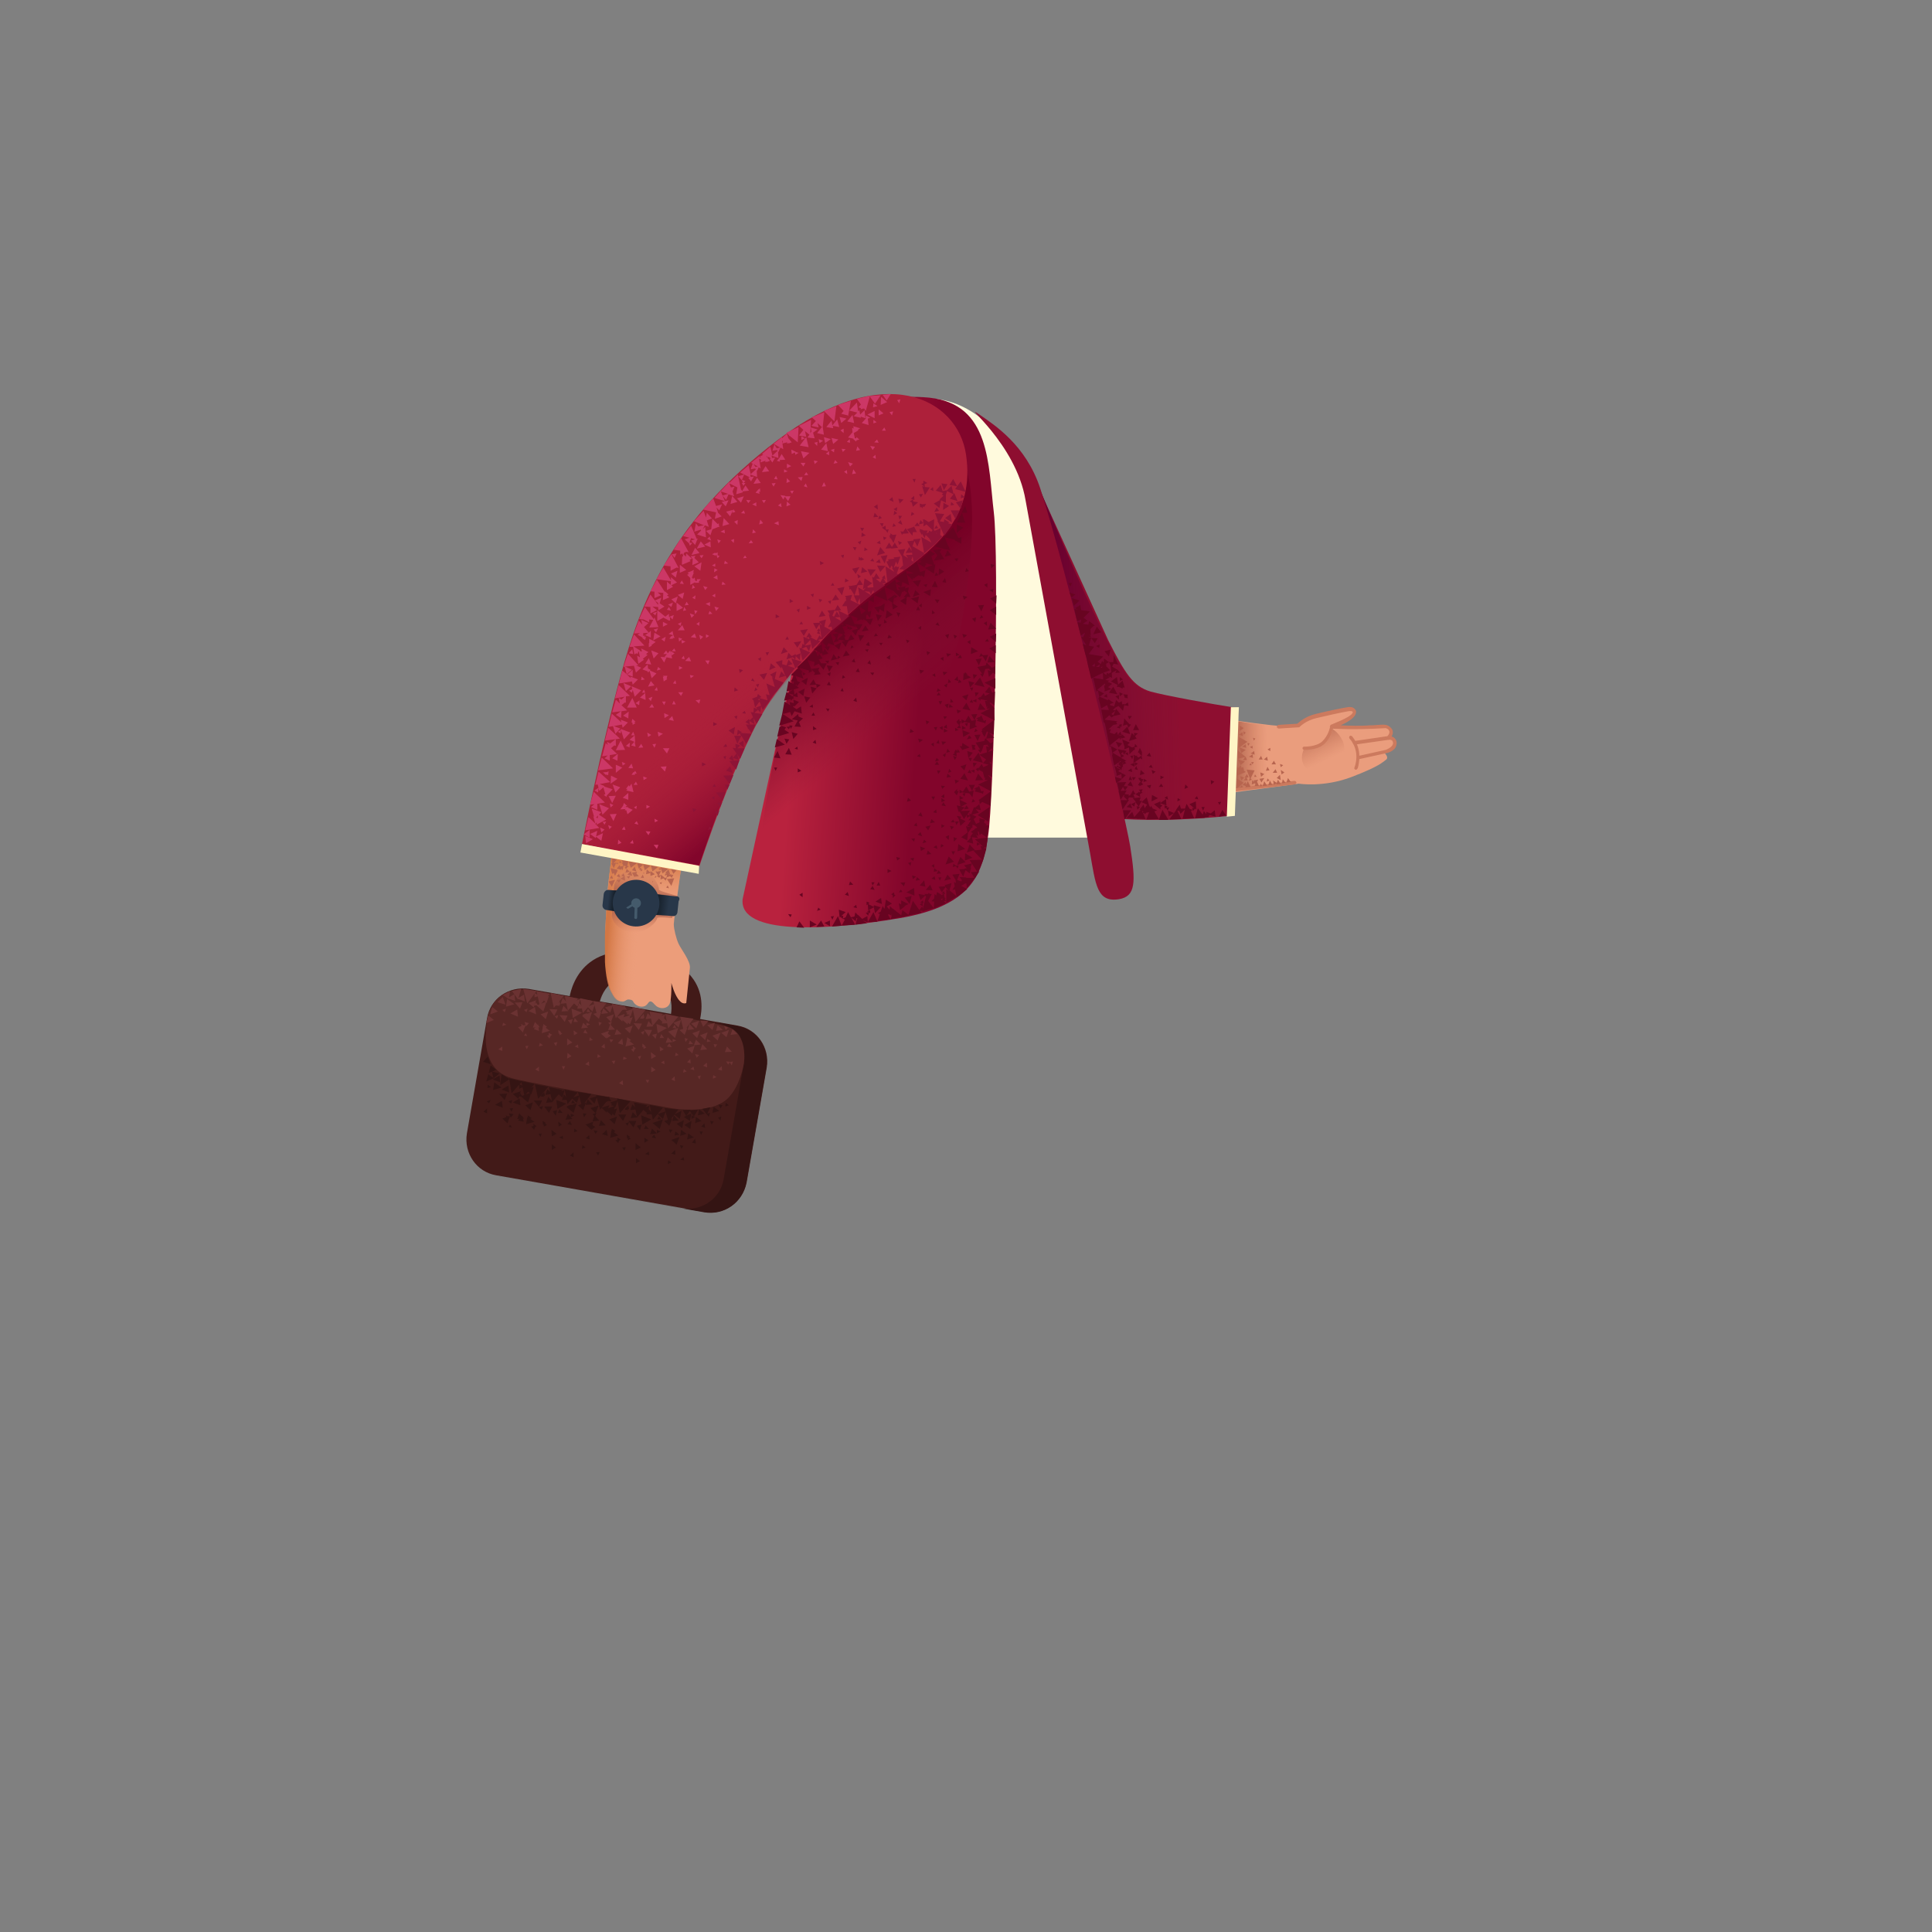 <svg xmlns="http://www.w3.org/2000/svg" viewBox="0 0 480 480" xmlns:v="https://vecta.io/nano"><rect x="0" y="0" width="480" height="480" fill="#808080" stroke="none"/><path d="M251.1 197.6c6.5 3.5 15.6 3.1 29.4 2.1 13.9-1 42.2-5 42.2-5s6.2 1 13.2-1.7 7.5-3.6 8.4-4.2-.3-1.7-.3-1.7 2.3-1 2.4-2.4c0-1.3-1.2-1.4-1.2-1.4s.3-1.1.1-1.9c-.3-.8-3.1-.8-5.47-.8-2 .5-7.33.4-8.33.4s1.77-1.35 3.27-2.15 2.83-3.15-.07-2.45c-3 .7-6.02 1.03-6.82 1.23-.8.3-2.68.97-3.98 1.67s-1.4.9-1.4.9-1.34-.01-4.3.13c-3.12.15-34.3-4.73-38.9-5.73-5.8-1.6-33.8 19.9-28.2 23z" fill="#ea9d7d"/><g fill="#cc7a5e"><path d="M322 194.6c0 .2-.2.3-.4.3-.4 0-39.5 4.8-52.4 5.7-11.4.8-17.7-2.1-21.2-4.5-2.3-1.7-3.6-2.9-3.6-3.1-.1-.2 0-.5.2-.6s.5 0 .6.2c0 0 1.7 1.8 5.2 3.8 5.9 3.5 13.5 3.7 18.8 3.4 12.8-.9 52-5.7 52.4-5.8.2 0 .4.1.5.4 0 .1 0 .2-.1.2zm24.9-9.4c-.3 1.4-2.3 1.9-2.4 1.9h0l-6.8 1.5c-.2 0-.5-.1-.5-.3s.1-.5.3-.5l6.8-1.5c.5-.2 1.8-.8 1.8-1.7 0-.2-.1-.4-.2-.6-.3-.2-.8-.3-.9-.2-.2 0-.4-.1-.5-.4 0-.2.1-.4.4-.5.1 0 1-.1 1.6.5.2.2.5.6.5 1.2 0 .3-.1.5-.1.6z"/><path d="M345.9 182.6c-.2.7-.7 1.1-.7 1.1 0 .1-.1.1-.2.1l-8.4 1.2c-.2 0-.4-.1-.5-.4 0-.2.1-.4.4-.5l8.2-1.2c.2-.2.5-.6.5-1 0-.2-.1-.8-.9-1-8.6.5-13.3.1-13.5.1s-.3-.2-.4-.4c0-.2.1-.4.2-.5 3.9-1.6 5.5-2.5 5.5-3.2-.1-.2-.3-.3-1.1-.2-1.3.2-6.3 1.3-7.9 1.7-2.7.6-4.2 2.2-4.2 2.2-.1.1-.2.1-.3.1l-4.9.3c-.2 0-.4-.2-.5-.4 0-.2.2-.4.4-.5l4.7-.3c.5-.4 2-1.8 4.5-2.4 2.8-.7 6.7-1.5 8-1.7s1.7.3 2 .7c.2.3.1.7 0 1-.3.8-1.3 1.7-3.7 2.8 2.1.1 5.1.2 7.2 0h.7c2.8-.2 3.4-.3 4.2.3.5.4.7.7.8 1 .1.6 0 1-.1 1.1z"/><path d="M337.5 190.2c-.1.5-.2.8-.3.8-.1.2-.3.3-.5.2s-.3-.3-.2-.5 1.6-4-1.2-7.2c-.2-.2-.1-.4 0-.6.2-.2.4-.1.6 0 2.3 2.8 1.9 5.8 1.6 7.3z"/></g><linearGradient id="A" gradientUnits="userSpaceOnUse" x1="329.627" y1="188.905" x2="325.138" y2="179.494"><stop offset="0" stop-color="#cc7a5e" stop-opacity="0"/><stop offset=".924" stop-color="#aa5f4b"/></linearGradient><path d="M324 186s-1.7 3.2.9 5.1c2.3 1.8 5.1.9 6.6.2 2.2-1.2 3-5.2 2.1-7.2-1.1-2.3-2.5-2.9-2.5-2.9s-.7 3-2.7 4.1c-2 .8-4.4.7-4.4.7z" fill="url(#A)"/><path d="M258.8 122.8l16.5 36.2c4.2 8.3 6.2 11.5 10.5 12.8 3.5 1 15.8 3.2 20.3 3.9 1.4.2 1.6.1 1.6 1.1l-1.6 24.9c-.1 1-.3.9-1.7 1.1-5.9.6-25.5 2.2-39-1.2-15.4-3.9-20.9-8.3-24.8-19.8-5.3-15.6 18.2-59 18.2-59z" fill="#8e0e30"/><linearGradient id="B" gradientUnits="userSpaceOnUse" x1="296.932" y1="160.465" x2="262.032" y2="161.398"><stop offset="0" stop-color="#821533" stop-opacity="0"/><stop offset=".99" stop-color="#69002f"/></linearGradient><path d="M292.6 173.4l1.3 30.2s-22.3.6-32.1-2.9c-6.9-2.5-20.1-6.3-18.4-16.2 3.5-20.2 13.7-66 13.7-66s18.1 44.6 24 50.7c4.1 4.3 11.5 4.2 11.5 4.2z" fill="url(#B)"/><linearGradient id="C" gradientUnits="userSpaceOnUse" x1="314.914" y1="187.458" x2="305.996" y2="187.561"><stop offset="0" stop-color="#cc7a5e" stop-opacity="0"/><stop offset="1" stop-color="#aa5f4b"/></linearGradient><path d="M316.8 181.8c.7 9.7 1.3 12.7 1.3 12.7l-11.6 1.4 1-16.7s4.9.8 6.4.9c1 .3 2.8.6 2.9 1.7z" fill="url(#C)"/><g fill="#b7654f"><path d="M308.4 193.9l.7-.7-1-.4zm4.6 1.5l.6-.1-.4-.6zm2.6-9.6l-.7.4.7.4zm-3.8 6.6l-.2.6h.6zm3.1 1l-.2.8.7-.3zm5.1-.1l-.4 1.1 1.1-.1zm-6.3 2l1.1-.1-.7-1.1zm3.5-.8l-.9-.6.2 1.1.7-.4-.1.3 1.1-.1-.7-1.1zm-3.9-1.5l.8-.7-1-.4zm3.2-4l-.6.9h1.1zm-2.4 4.3l-1.2.2.5.9zm.8-2.8l-.4 1 .9-.1zm-5.3-4.7l-.1-.9-.9.6zm8.9 8.8l.9-.1-.7-.9zm-8.7-2.3l-.6.9h.3l-.5.7h1l-.3-.7.5-.1zm5.3 2.8l1-.1-.6-1.1zm-.3-7.1l-.8.7 1 .3zm-7.4 5.5l-.1 2.3 1.7-1.3zm1-6.4l1.1-.8-1.6-.6 2-1.4-2.1-1.2-.1 2.7.2-.1zm-.2 3l1.1-.9-1.7-.5zm-.1 5.6l.7-.1-.3-.5zm3.1-10.4l-.7.3.7.4zm-.7-.6l-.6-.1.2.7zm1.4-1.2l-.6-.2.2.7z"/><path d="M308.8 191.3l.3.1-.3-.9-.3.3-.3-.7-.5.7-.3-.2v2.1l2.1-.9-.7-.5zm-.5-.3l-.2-.1.2.1zm1.4.2l.8 2.1-.2.7.7-.3-.3-.3 1-2zm-.7-8.6l.5-.6-.6-.3zm1.4 7.5h.6l-.3-.5zm1.1-.8l-.7.1.4.5zm6.5 3.2l-.8.8 1 .5zm0-2.7l.2.8.6-.5zm-4.7-2l-.6.9h1zm-4.5 1.1l1-.1-.3-.7-.1-.1-1.8-1.5v2l1.7-.4zm3.8 4.8l-1.2.2.3.5-.6-.6-.1 1.1.8-.3.1.2-.2.5h1.1l-.5-1.1zm5.6-2.4l.2 1.1.7-.5zm-6.6-4.7l-.9.6 1 .3zm-2.9-4.7l-.9.6 1 .4zm8.2 9.2l-.7.9h1.1zm-7.3 3.9l-.1-.7-.8.7.8.3-.1.3 1.3-.1-.7-1.4zm-.6-14.1l-1-.6v1.3zm2.3 7.4l-.1-.9-.9.6z"/></g><path d="M307.8 175.7l-1 27-2 .2 1-27.2z" fill="#fff5c5"/><path d="M175 301.1l-51.7-9.1c-4.9-.8-8.1-5.5-7.3-10.4l5-28.6c.8-4.9 5.5-8.1 10.4-7.3l51.8 9.1c4.9.8 8.1 5.5 7.3 10.4l-5 28.6c-1 4.9-5.7 8.2-10.5 7.3z" fill="#421a18"/><path d="M183.1 254.9l-5-.9c4.6 1.1 7.5 5.6 6.7 10.3l-5 28.6c-.8 4.9-5.5 8.1-10.4 7.3l-46.7-8.2c.2 0 .4.1.6.1l51.7 9.1c4.9.8 9.5-2.4 10.4-7.3l5-28.6c.8-5-2.4-9.6-7.3-10.4z" fill="#341413"/><path d="M141.4 248.4s1.3-14.9 19.1-11.5c18.6 3.6 13 17.8 13 17.8l-7.2-1.1s3.4-9.2-6.9-10.8c-9.8-1.6-10.6 7.2-10.6 7.2l-7.4-1.6z" fill="#421a18"/><path d="M121.4 251.8s-3.8 13.6 5.9 16.1c7.6 1.9 34.3 6.4 38.8 7.3 4.9.9 11.4.8 14.6-2.2s4.1-8.7 4.1-8.7 1.3-7.7-4.3-9.3-49.2-9.1-49.2-9.1-7.5-1.4-9.9 5.9z" fill="#572725"/><g fill="#6b3232"><path d="M151.6 254.5l-.5 1.4 1.7-.1zm-1.7-4l-.5 1.4 1.7-.2zm5.7 1.5l.9.1-.2-.9zm-6.3 4.8l1.3 1.2.7-1.9zm-3.4-6.7l1.3 1.2.6-1.9zm-3.7-1.2l1.3 1.2.7-1.9zm8.1 1.4l1.3 1.3.7-1.9zm.3 2.4l1.2 1.2.7-1.9zm-3.2-.8l1.4 1.2.6-1.8zm7.8 1.4l1.3 1.2.7-1.8zm-1.9-.7l1.3 1.2.6-1.9zm-19-.6l1.3 1.2.6-1.9zm-3-2.8l1.3 1.1.6-1.8zm9 4.7l.7-1.6-2-.1zm-2.6-1.5l.8-1.6-2-.1zm7.2 1.7l-.5 1.4 1.7-.2zm8.3 1.6l-.5 1.4 1.7-.2zm-20.3-1.8l-.5 1.4 1.7-.1zm9.9-1l-.3 1h1.1zm6.7 1.2l-.8-.2.2 1zm-5.8 6.3l-.1-.9-.8.5zm1.7 4l1 .4-.1-1.1zm1.1-6.7l-.1.9.9-.2zm6.4 5.8l-.9.1.5.8zm-19.9 2.2l.9.5V265zm1.1-6.6l-.2.9 1-.3zm6.3 5.8h-.8l.4.9zm-16.6-4.2l1 .4V260zm1.2-6.6l-.2.8 1-.3zm6.3 5.7l-.8.1.4.8zm3.6-5l-.3 1.9 2-.6zm-8.9-6.6l-.3 1.9 2.1-.6z"/><path d="M138.5 258.9l-.9.2.5.8zm-7.8-3.9l.7-.8-1.1-.3zm4.3.7l.9-.6-.9-.7zm-4.8-4.8l.6.6.3-.9zm8.3-1.9l-.4.8 1 .1zm-5.9 6.7l1.3.4-.2-1.6zm.2-9v1.1l1.2-.4zm9.5 6.5l-1.2.3.8 1zm.3 4l.9-.5-1-.7zm-4.8-4.7l.6.6.3-.9zm8.3-1.9l-.4.8 1 .1zm-2.2-1.4l-.5 1.4 1.7-.1zm-1.9 1.4l.3 2.3 2.3-1.3zm2.6 1.8l1.7 1.5.8-2.5zm-11.3-2.6l1.7 1.5.8-2.5zm-4.6 2.8l-.2-1.8-1.7 1z"/><path d="M122.7 253.4l-1.4-1.1-.5 1.9zm5.3-4.7l-.2-1.7-1.7 1zm-4.3 2.6l-1.4-1.1-.5 1.8zm9.5.7l-.3-1.8-1.6 1zm-4-1.4l.6-1.6-1.9.1zm1.2-1.8l-.2-1.7-1.7 1zm9.6 1.1l-.5 1.4 1.7-.1zm-.2-2l-.5 1.5 1.7-.2zm9.6 12.2l.9.4-.1-1.2zm2.4-1.1l.6-.7-1-.1zm-3.3 2.9l-.1.9.9-.3zm-10.1-12.4l.8.1-.2-.9zm7.3 4.6v.8l.9-.4zm-11.2-6.1l1.3 1.2.6-1.8z"/><path d="M136.6 246.9l-3.3-.7.8 3.6z"/><path d="M133.3 246.2l-3.3-.5 1 3.6zm-3.8-.5l-2.3.5 1.5 2.1zm14.1 2.4l-3.3-.7.8 3.7zm-3.5-.7l-3.3-.7.8 3.7zm7.3 1.3l-3.3-.7.7 3.7z"/><path d="M150.7 249.2l-3.3-.5 1 3.6zm4.6.8l-3.3-.6 1 3.6zm-30.4-2.3l-1.3 1.3 2 .6zm4.7 8l.9-.6-1-.7zm-4.8-4.8l.6.6.3-.9zm8.3-1.9l-.4.8h1zm5.9 8.2l.7-.4-.7-.5zm1.9 2.5l1.3-.7-1.3-1z"/><path d="M136.4 257.5l.8-.4-.9-.5zm2.4-.6l.6-.5-.7-.5zm-10.1-1.7l1.2 1.3.7-1.9zm1.9 1.5l-.4.6.8.1z"/><path d="M124.9 247.2l1.5 1 .3-1.9zm16 15.8l1.1-.6-1-.8zm-5-5.7l.6.7.5-1zm9.5-1.5l-.5.8 1.1.2zm27.5 2.5l-.5 1.4 1.7-.2zm-1.6-3.9l-.5 1.5 1.7-.2zm-.6 6.1l1.3 1.2.6-1.9zm-3.4-6.4l1.3 1.2.6-1.9zm-4-1.4l1.3 1.2.7-1.9zm8.4 1.6l1.3 1.2.7-1.9zm.3 2.4l1.2 1.2.7-1.9zm-3.2-.8l1.3 1.2.7-1.8zm5.2-2.4l.7 1.6 1.3-1.4zm-18.8 2l1.3 1.2.7-1.9zm6 2l.8-1.6-2-.1zm-2.5-1.6l.8-1.6-2.1-.1zm7.2 1.8l-.5 1.4 1.7-.2zm8.6 1.7l-.5 1.5 1.7-.2zm-10.2-2.5l-.4 1h1.1zm6.6 1.2l-.8-.2.2 1zm-5.8 6.3l-.1-.9-.8.5zm1.7 3.8l.9.4-.1-1.2zm1.1-6.7l-.2.9.9-.3zm6.2 5.7l-.8.2.5.8zm-20.3 1.9l1 .5-.1-1.2zm1.1-6.6l-.1.8 1-.3zm6.4 5.8h-.9l.5.8zm-5.5-10.1l-.4 1.8 2.1-.5z"/><path d="M159.3 262.3l-.8.2.4.8zm-3.5-3.4l1-.5-1-.7zm-4.7-4.8l.6.6.3-.9zm8.3-1.8l-.4.8h1zm-5.9 6.9l1.3.4-.2-1.6zm.3-9v1.1l1.2-.5zm9.4 6.6l-1.2.3.9 1zm-12.5 1.2l1.1-.7-1.2-.7z"/><path d="M144.7 252.1l.8.8.4-1.2zm10.4-2.2l-.6.9 1.3.1zm8.9 11.3l.9-.5-1-.7zm-4.8-4.7l.6.6.3-1zm8.4-1.9l-.5.8 1 .1zm-2.7-1.7l-.5 1.4 1.7-.1zm-1.8 1.5l.3 2.3 2.3-1.3zm2.9 1.9l1.7 1.6.8-2.5zm-11.8-3.3l1.7 1.5.8-2.4zm6.9.7l-.5 1.4 1.7-.1zm-.2-2l-.5 1.5 1.7-.2zm9.8 12.2l.9.3-.1-1.1zm2.4-1.1l.6-.7-1-.2zm-3.2 2.8l-.2.9.9-.3zm-10.7-12.8l.9.1-.2-1zm7.9 5.3v.8l.9-.4z"/><path d="M155.4 251.3l1.3 1.2.6-1.9z"/><path d="M160.4 250.9l-3.3-.7.8 3.7zm4.3 1l-3.3-.6.7 3.6zm3.8.7l-3.2-.7.7 3.6zm3.8.5l-3.3-.5.9 3.6zm-12.4 7.5l.7-.4-.8-.5zm1.9 2.5l1.2-.7-1.3-1z"/><path d="M157.3 260.9l.7-.4-.8-.6zm2.3-.7l.7-.4-.7-.5z"/><path d="M161.8 266.4l1.1-.6-1.1-.8zm-5-5.7l.6.7.4-1.1zm9.5-1.5l-.6.8 1.2.2zm14.3.8l-.5 1.4 1.7-.1zm-2.3-5.3l-.4 1.4 1.7-.2zm2 1.2l.6-.6-1-.4zm-6.4 1.3l1.3 1.2.6-1.9zm1.8-2.5l1.3 1.2.6-1.8zm3.5 1.9l1.3 1.1.6-1.8zm-2.2.7l1.3 1.2.7-1.9zm5-1.6l-.5 1.4 1.7-.2zm-10.6 2.8l-.3.9h1.1zm6.8 1l-.9-.1.3.9zm-5.7 6.4l-.2-.9-.8.6zm2.2-1.1l1 .4-.1-1.2zm1-6.7l-.1.8 1-.2zm6.4 5.6l-.8.2.5.8zm-3.7 2l1 .3-.1-1.1z"/><path d="M180.9 264.5l.5-.7-1-.1zm-3.7 2.6l-.1.9.9-.4z"/></g><g fill="#341413"><path d="M147.7 277.1l-.5 1.5 1.7-.2zm-1.7-4l-.5 1.4 1.7-.1zm5.8 1.5l.9.2-.2-1zm-6.3 4.8l1.3 1.2.6-1.9zm-3.5-6.6l1.3 1.2.7-1.9zm-3.6-1.3l1.3 1.2.6-1.9zm8.1 1.4l1.2 1.3.7-1.9zm.2 2.4l1.3 1.3.7-1.9zm-3.1-.7l1.3 1.2.7-1.9zm7.8 1.4l1.3 1.2.6-1.8zm-2-.8l1.3 1.2.7-1.8zm-18.9-.6l1.3 1.2.6-1.9zm-3.1-2.8l1.4 1.2.6-1.9zm9 4.7l.8-1.6h-2zm-2.5-1.5l.8-1.6h-2.1zm7.2 1.7l-.6 1.5 1.7-.2zm8.2 1.6l-.5 1.4 1.7-.1zm-20.3-1.7l-.5 1.4 1.7-.1zm10-1l-.4.9h1.2zm6.7 1.1l-.9-.1.3 1zm-5.8 6.3l-.1-.8-.9.4zm1.7 4.1l.9.4v-1.2zm1.1-6.7l-.1.9.9-.3zm6.3 5.8l-.9.1.5.8zm-28.9-10l.9.4v-1.2zm1.1-6.7l-.1.8.9-.2zm6.3 5.8l-.9.1.5.8zm3.5 2.2l-.3 1.8 2.1-.6z"/><path d="M122.8 268.9l-.3 1.9 2.1-.6zm11.8 12.7l-.8.1.5.8zm-7.7-3.9l.7-.9-1.2-.2zm4.3.6l.9-.5-1-.7zm-4.9-4.7l.7.6.3-.9zm8.4-1.9l-.4.7.9.1zm-6 6.7l1.4.3-.3-1.5zm.3-9.1v1.2l1.1-.5zm9.4 6.5l-1.1.3.8 1.1zm.4 4.1l.8-.5-.9-.7zm-4.9-4.8l.7.6.3-.9zm8.4-1.8l-.4.8h1zm-2.2-1.4l-.5 1.4 1.7-.1zm-1.9 1.4l.3 2.2 2.2-1.3zm2.5 1.7l1.8 1.5.8-2.4zm-11.3-2.6l1.8 1.5.8-2.5z"/><path d="M124.9 275.2l-.2-1.7-1.7 1zm-2.2-7.3l-1.4-1-.5 1.8zm1.6 1l-.2-1.7-1.7 1zm-1-3.1l-1.4-1.1-.5 1.9zm6 8.8l-.2-1.7-1.7 1zm-3.9-1.3l.6-1.6-2 .1zm1.1-1.9l-.2-1.7-1.7 1zm9.7 1.1l-.5 1.5 1.7-.2zm-.2-1.9l-.5 1.4 1.7-.2zm9.5 12.2l1 .3-.1-1.1zm2.4-1.1l.6-.7-1-.2zm-3.2 2.8l-.1.9.9-.3zm-10.2-12.4l.9.2-.2-1zm7.3 4.6v.9l.9-.5zm-11.2-6l1.4 1.2.6-1.9z"/><path d="M132.8 269.3l-3.3-.7.8 3.7z"/><path d="M129.7 268.7l-3.2-.8.6 3.7z"/><path d="M126.6 268.1l-2-1.2-.3 2.7zm13.1 2.7l-3.3-.7.8 3.7zm-3.5-.8l-3.3-.6.8 3.6zm7.3 1.4l-3.2-.7.7 3.6zm3.4.4l-3.3-.5 1 3.6zm4.6.8l-3.4-.5 1 3.6zm-30.3-10.1l-1.2 1.3 1.9.6zm4.6 15.8l.9-.6-1-.6zm-4.9-4.7l.6.5.4-.8zm8.4-2l-.4.8.9.1zm5.8 8.3l.8-.4-.8-.6zm2 2.4l1.2-.6-1.3-1z"/><path d="M132.6 280.2l.7-.4-.8-.6zm2.3-.7l.7-.5-.8-.5zm-10.1-1.6l1.3 1.2.6-1.9zm1.9 1.5l-.3.6.8.1z"/><path d="M122.2 266.2l.4 1.7 1.5-1.2zm14.9 19.5l1-.6-1-.8zm-5.1-5.8l.7.8.4-1.1zm9.6-1.4l-.6.8 1.1.2zm27.6 2.2l-.2 1.5 1.6-.5zm-1.8-3.6l-.4 1.4 1.6-.1zm-.6 6.1l1.3 1.2.7-1.9zm-3.4-6.4l1.3 1.2.7-1.9zm-3.9-1.4l1.3 1.2.6-1.9zm8 1.5l1.4 1.1.4-2zm.6 2.3l1.4 1.1.4-2zm-3.1-.7l1.3 1.2.7-1.8zm4.6-2.7l.9 1.5 1.1-1.6zm-18.2 2.3l1.3 1.2.6-1.9zm6 2l.7-1.6h-2zm-2.6-1.6l.8-1.6h-2zm7.2 1.9l-.5 1.4 1.7-.2zm9 1.2l-.3 1.5 1.7-.5zm-10.6-2l-.4.9h1.2zm6.7 1.1l-.9-.1.3.9zm-5.8 6.3l-.1-.9-.9.6zm-9.4-6.2l-.3 1.9 2-.6z"/><path d="M155.5 285l-.9.1.5.8zm-3.5-3.4l.9-.6-.9-.6zm-4.8-4.8l.6.6.4-.9zm8.4-1.8l-.4.7.9.1zm-6 6.8l1.4.4-.3-1.5zm.4-9v1.2l1.2-.5zm9.4 6.6l-1.2.3.8 1.1zm-12.5 1.3l1-.7-1.2-.8z"/><path d="M140.9 274.8l.7.7.4-1.1zm10.3-2.3l-.5 1 1.2.1zm8.9 11.4l1-.6-1-.6zm-4.7-4.8l.5.6.4-.9zm8.3-1.8l-.4.8h1zm-2.6-1.8l-.5 1.4 1.6-.1zm-1.8 1.6l.3 2.3 2.2-1.3zm2.8 1.9l1.8 1.5.8-2.4zm-11.8-3.4l1.7 1.6.9-2.5zm6.9.7l-.5 1.5 1.7-.2zm-.1-1.9l-.5 1.4 1.7-.2zm9.7 12.2l1 .3-.1-1.2zm2.5-1.2l.5-.7-.9-.2zm-3.3 2.9l-.1.9.9-.4zm-10.6-12.9l.9.2-.2-1zm7.8 5.3v.9l.9-.5z"/><path d="M151.6 273.9l1.3 1.2.6-1.8z"/><path d="M156.6 273.6l-3.3-.7.7 3.7zm4.2 1l-3.3-.7.8 3.7zm3.9.6l-3.3-.7.8 3.7zm3.8.5l-3.4-.4 1 3.5zm-12.5 7.6l.7-.4-.7-.6zm1.9 2.4l1.3-.6-1.3-1.1z"/><path d="M153.4 283.6l.8-.5-.8-.5zm2.4-.7l.7-.5-.8-.5z"/><path d="M158 289l1-.5-1-.8zm-5.1-5.7l.7.7.4-1zm9.6-1.4l-.6.7 1.1.2zm10.4-4.4l-.2 1.5 1.6-.5zm.8-1.9l-.3 1.5 1.7-.4zm5.3-.2l.5-.8-1-.2zm-9 4.1l1.5 1 .3-2zm1.3-3.6l1.1 1.5 1-1.7z"/><path d="M174.5 275.5l1.1 1.4.9-1.8zm-4.6 2l1.5 1 .4-1.9zm7.4-2.5l-.3 1.5 1.7-.5zm-9.5 6.1l-.2 1 1.2-.2zm6.8 0h-.8l.4.9zm-4.6 7.2l-.2-.8-.8.6zm1.9-4.4l1 .2-.2-1.2zm-.1-6.8v.9l.9-.5z"/><path d="M179.2 277.4l-.8.3.6.7zm-2.8-.9l-.9.2.6.8zm-2.2 3.4l1 .3-.2-1.1zm2.6-.5l.5-.8-.9-.1zm3.5-5.4l-.1.9.9-.3z"/></g><path d="M209.5 114.6h0zm-13.8 93.5h74.6s-3.8-50.5-5.7-61.9-12.3-48-35-47.2c-3.8.1-7.5.3-11.1 2.7-.1 0-2.1 1.5-2.3 1.8-1.6 1.4-7.1 14.2-11.5 39.7-2 11.3-9 64.9-9 64.9zm11.9-99.6h0z" fill="#fffadd"/><linearGradient id="D" gradientUnits="userSpaceOnUse" x1="198.099" y1="163.434" x2="229.466" y2="165.632"><stop offset="0" stop-color="#b9223e"/><stop offset=".99" stop-color="#82052b"/></linearGradient><path d="M184.5 223.4l23.9-110.1c2.9-8.7 7.4-16 22.5-14.5 15.2 1.6 14.6 16.7 16 28.4s0 71.5-1.4 80.4-3.3 17.3-21.9 20.5-40 4.2-39.1-4.7z" fill="url(#D)"/><path d="M254.8 124.3l16 87.5c1.4 7.9 1.7 12.5 7.2 11.6 4.2-.7 4.2-4.2 2.8-13.1-1.2-7.6-16.1-70.1-22.4-89.1-3.6-10.7-11.3-15.6-15.2-18.3-4.6-3 9.2 7.1 11.6 21.4z" fill="#8e0e30"/><linearGradient id="E" gradientUnits="userSpaceOnUse" x1="226.087" y1="174.886" x2="209.856" y2="155.764"><stop offset="0" stop-color="#821533" stop-opacity="0"/><stop offset=".99" stop-color="#760024"/></linearGradient><path d="M236.4 122.5l3-7.6s5.3 8-.9 42.2-49.3 50-49.3 50 .5-5 2.5-15.6c2.8-14.9 5.6-24.5 5.6-24.5l39.1-44.5z" fill="url(#E)"/><g fill="#680421"><path d="M239.6 192.1l-1 1.4 1.9.4zm6.5-7.4l-1.3-1.3-.3.7-2.1.4 1.1 1.7-.5.1.6.8.2-.5.1.1.5-1.6 1.2-.1-.3.1.5.5-.8-.2.2 1.5-1.9.6 1.7 1.2-.8.9 1.4.4-1.3.6-.4-.8-.8 1.1v-.2l-.7.4.7.6v-.4h.2l.9.5.4 1.6.3-.3-.3.7h.9l-2.5 1.1 3.2 1.7-3.1 2.2 3 1.4.1-3.6.1.1-.1-3h.2l-.2-.2v-.2h-.1l-.7-.8 1 .5-.1-3.4.4-3.3h-.1l.1-2-.6.4zm.2 1.2l.5.5-1.3.4.8-.9zm-.5 3.3l.6.4-.3.2-.3-.6zm-2.8 3l-.7 1.7 2-.1zm-2.7-5.6l.3 1.7 1.1-1.3zm1.6 9.8l-.4.1.7-1.5h-1.5l.8 1.5-.7.2-.7-1.3-.9 1.3-.8-.5v.9l.8-.3-.1.1 1.7.2.8 1zm.5-11.2l-1-.2.2 1.1.2-.2-.3.4.9-.1-.3-.6zm-.3 6l-.9.3.9.5zm-6.7-5.2l-.3 1 .9-.2z"/><path d="M231.4 203.5l-.3 1 1.2-.2zm5.9.6l.3.9.6-.9zm-4.4 6.8l-.2-.9-.8.5zm10.2-23.9l-1.4 1.9 2.5.6zm.5-4.5l-1.5.1.8 1.5zm-8.2 9.7l-.2 1 1.1-.2zm-1.7-.7l-.9-.1.3.9zm7.4-2.3l.4-.9h-.9zm4.5 14.97l.3-3.7-3 2.03zm-7-13.77l1 1 .5-1.5zm1.9 16.5l1-1.4-1.5-.2.4 1.5-1.6 1.2 1.5.8zm.2-6l-.6-.8-.6 1zm-3.7 4.5l-1-.2.4.9zm-2.4-8.1l-.8.6.8.4zm-5.8 4.5l-.7.8 1.1.3zm5.1 3v.9l.8-.5zm-7.5 3.6l.7.7.2-.8zm3.2.2l-.4.9 1-.3zm8.2-12v-.6l-.7.7.1.1h-.2l.7.8.5-1.1zm3.1-5.4l-.5.8 1 .1zm2.4 7.6l.1 1 .8-.7zm-6.1-5.1l.2 1 .9-.7zm4.5 4.8l-.3.9.9-.3zm-7.6-2.5l.7-.7-1-.1zm-4.2 14.8l-1.3-.5.2 1.1zm5.9-3.3l-.9.4.8.8zm-2.6 8.7l-.5.9 1.1-.1zm4.7-4.7l1.9-.6-1.7-1.2zm-2.5-35.5l.3-1.2-1 .3zm3 4.1l.4-1-.4.1-.1-.6-.7.7.2.1h-.2l.7.8-.6.7h1zm-7.5-.8l-.9-.3.2 1zm-1.6 4.5l-1.2-.3.3 1zm4.9-2.4v-1l-.8.4zm-1.5 6.9l-.4.9 1-.3zm1.5-3.2l.9-.8-1.2-.1zm-2.2-.6l-.7.4.7.6zm-2.4 34.2l-1.1 1.3 1.4.3zm10.2-6.7l-.1 1.8 1.9-.7zm1.9-22.5l.2 1.1.8-1zm-5.3 2.2l-.6-.7-.2 1zm-10.8 6.5l-.3 1 1.1-.3zm6.3.6l.4-.9h-.9zm-4 6.5l-.2-.9-.7.7zm5.4-15.3l-.5-.8-.6.8zm4.4-2.1l-.1-1h.1l-.1.1.9-.1-.6-.8-.1.6-.3-.5-.5.8h.3l-.6.5zm-.4-6.3l.9-.2-.9-.6zm-2.3 5.5l-.8.5.6.5zm-3.8 18l-1.3.3.7.9zm3.2-5.8l-.5.8 1.1.2zm2.5 8.7l.1 1.1.8-.8zm4.2-5.3l-.8-.3.7-1-2.3.1 1-.9-.9-.2 1.5-.8-1.9-.9.2 1.6-.9-.2.5 1.7.2-.2 1.1 1.9.7-1v.7z"/><path d="M244.8 205l.3-.2-.6-.4.1-.5.2-.2-1.5-.4.1.4h-.1l.1.6-.9.4-.6-1.2.7-.6-1.1-.5 1.7-.5-.8-.9 1.3.3-.4-1.5-1.1.9-.2-.2-.7 1.8-.5-.2.3 1.1-.5.6h.6v.1l-.5.7h.1l-.5.5 1.3.6v-.8l.6.2.6.5-.3.2-.4.1.1.1-1 .7.5.3-.7 1h.3l-1.1 1.2 1.6.4-.3-1.6 1.5.2-.5-.8.6.3-.2-1.2.3.2.2.8.4-.4 1.4 1-3 .4 2 1.8-.6-.1.3.9-2.1.2.4-.1-1.3-1.4-.7 2 1.6-.5 2.2 2.3-3.1.1 2.05 3.15 1.3-3.1.05-.15.7-2.5.4-2.88-.2-.12.5-3-.9-.1zm-1.9.4h0zm1.5 5.4l.3-.4.3.3-.6.1zm-6-12.1l1-.4-1-.6zm5.8-1.4l.2-.8-.6.1-.6-1.4-.3.5v-.2l-.9.5.5.2-.4.4 1.9.5zm-10.3 1v1l.9-.4z"/><path d="M239.9 197l-.8.2.5.7zm-2.7 7.3l-.4-.7-.6.7zm5.5 5.8l.8-.4-.8-.4zm-1.5 6.6l.9 1.4H240l.1-.1-1.7-.1.6.8-.2.3-1-.4.6-1.5-1.8.2.8 1.3.1.8-.5-.3.2 1.1-.6.9.7-.1.4 1.9 2.6-2-1.5-.8 1-.6h.3l.13 1.15 1.9-2.4.17-.15 1-1.6-2.1.2zm-1.5 2.1h0l.3.4-.3-.4zm-.2-3.8l.7.7-.6.1v.1l-1.3.1 1 1.8.6-1.6 1 .8.4-1.5-.2.1.4-1.1zm-1.8-12.3l.5.8.4 1.7 1.3-1.2-1.3-.6.2-.5zm-5.1-1.6l-.8.7.9.2zm6.5-25l2 .4-1-1.9zm6.7-5.5l-1.1 1.4 1.2.3-1.2.6-.3-.7-.8 1.1v-.2l-.7.4.7.6v-.4l1.4.3.5.2-.8-.1.4 1.6.3-.3-.3.7.9-.1-2.4 1.2 3.3 1.7-3 2.3.9.4h-.1l-.7-.3v.3h-.2l.3.5v.2l.5.8.6-1.4.3.2-.5 1.6 2-.2-1.3-1.3 1.2.5.1-3.6.1.1-.1-3h.1l-.2-.2v-.2l-.1.1-.9-1 .1-.2 1.1.7.1-3.4-.7.3zm-.5-6l1.9-.1-1.4-1.5zm2.1-2.3v-2l-1.6.8zm0-2.8l.1-2.1-1.6.8zm-3.9 15.2l-.6 1.7 2-.1zm-1.4-5.1l-1.5-.4.4 1.6zm-.2-.9l.9-1-1.1-.2zm.7 5l-1 .4 1 .4z"/><path d="M235.5 169.7l.8-.2-.6-.8zm10.2-1.5l1-1.1.5.4.1-2-.9.4-1.3-1.3-.2.7-2.1.4 1.2 1.7h-.5l.6.8.2-.5v.1l.5-1.6 1.2-.1-.3.1.5.5-.8-.2zm-2.2.1l-1.4 1.8 2.5.6zm-.3-3l.7-1.7-1.5.2zm-7.5 10.5l1.1-.1-.9-.8zm-2.1-.7l.5-.9h-.9zm7.9-3.4l.3-.9-.8.1zm5.8-.6v-2.6l-2.7 1.1zm-6.7 1.4l-1.6.5 1.1 1zm.2 10.2l-.6 1 1.2-.3zm-3.1 5.4l-.9-.3.4 1zm-2.5-8.1l-.8.7.9.3zm5.7-5.5l.9.1-.4-.8zm-3.2 1.8l.2 1 .9-.7zm5.2 5.3l-.5-.6-.4.9zm-1.9.5l-1.9-.7.2 1.7zm-6.6-4.1l.3.7.6-.7zm1.4-20.5l-1 .3.7.9zm3.2 6l-.4-.8-.7.8zm-7.9-1.4l-.9-.3.2 1zm-1.5 4.5l-1.2-.2.3 1zm4.8-3.4l-.8.4.8.6zM233 171l-.3.9 1-.3zm1.5-3.2l.9-.8-1.2-.1zm3.5 1.9l.9-.2-.6-.7zm-5.7-2.4l-.7.4.8.5zm9-6.5l-.1 1.7 1.8-.7zm.9 11.2l.2 1.1.8-1zm-6 1.6l-.1 1 .8-.2zm-10 7.5l-.2 1 1.1-.3zm6.3.4l.4-.9-.9.1zm-4 5.8l-.7.6.9.2z"/><path d="M233.2 172l-.5.8 1-.1zm3.9-3.1l1 .3-.2-1.2zm.4-5.9l.9-.3-.9-.6zm5-9.6l-1 .3.8.9zm2.2 6h1l-.4-.7zm-6.9-1.4l-.9-.3.3 1zm-2.4 5.2l.9-.7-1.2-.2zm5.7-3.1V159l-.8.5zm-1.3 6.9l-.2.4-.2-.2-.1 1.8 1.9-.7-1.1-.7h.3zm.5-9.2l-1.2-.3.3 1zm4.9-3.4l-.8.4.8.7zm-1.1 8.6l.8 1.3.6-1.6-1.3.1-.5-.5-.4.9zm1.4-6.6l2-.2-1.4-1.5zm2-5.7l-1.6.9 1.6 1.2zm-1.5-2l1.5 1.3.1-2.1zm-1.5 1.6l-1.5.1.8 1.5zm2.6-9.9l-1-.3.2 1.1zm-.3 5.9l-1 .3.9.6zm-6.7-5.2l-.3 1 .9-.2zm.3 7.2l-1.2-.3.3 1zm4.9-3.4l-.8.4.8.7zm-1.5 7.9l-.4.9.9-.3zm-8.4 17l-.9.5.7.5zm3.6 11.5l1-.4-1-.6zm5.8-1.5l.2-.9-.6.2-.6-1.4-.4.5v-.1l-.9.4.5.2-.3.4 1.9.5zm-10.3 1.2v1l1-.4zm6-1.4l-.8.2.5.7zm-1.5 6.6v.2h.1v-.1l1.8-.6-1.8-1.1-.1.8h-.6zm-6.4-1.6l.8.2-.2-1zm6.4-4.9l.8-.4-.1.1 1.3.2-.1 1.6 1.9-.7-.5-.3.2-1.4-.4.1.7-1.5-1.5.1.8 1.4-.7.2-.8-1.3-.8 1.4-.9-.5v1h.1zm2.4 0h0l.1.1-.1-.1zm-3.6 35.2l2.1-.7-1.3-1.3zm-2.1-2.1l-.8 2 2.1-.7z"/><path d="M230.5 211.3l-.3 1 1.2-.1zm6.8.2h-.9l.4.9zm-5.1 6.2l-.8.6 1 .3zm4.2 1.7l-1.7.5.2.3-1.7.1.8 1.4.9-1.3.9 1.1-.7-.6v3l-.4-.6.3-.1-.6-.4.3.1-.2-.8h.3l-.3-.7-.6.6h.5l-.4.4-1.2-.8-.2.9-.4-.4-.1 1.1-.7.7.7.1-.1 1.7-1.4-1.9.9-1.7h-.5l-.3-.3-.1.3h-.9l.1.3-1.6-.3.5 1.5 1.2-1.1.3.7-.2-.3-.7 2.8-.2-.5-.7.9-1.6-2.3-1.1 3.5-1.5-1.2-.3 1.3-2.1-1.7v.1l-.7-.7-.1.9-.7-.8 1.3-.7-1.5-1-.3 2-.1.3-.4-.7-.5 1.4-.7.4.5.2-.6 1.7 3.2-.4 2.6-.6v.1l2-.5 3.1-.6-.3-.5h.6v.2l.5-.2 2.3-.7v.1l3-1.3-.5-.5.6-.1v.5l2.6-1.6-1.8-1.5.5-1.8zm-14.9 7.3l.2-.1-.2.1zm-.9.5h.4l.5.3v-.3h.1l-.3 1.3-.7-1.3zm13.1-3.8l.6-.2-.3.5-.3-.3z"/><path d="M226.5 222.6l-1.7.4 1.2 1.6zm8.9-5.3l-.8 1.5 1.7-.4zm-3.3-1.6l-.1.9 1-.2zm5.8.1l.3-.8-.7.1-.6-.5-.2.8.8-.2zm-10.3 2l-1-.3.2.9zm4.5-2.2v-.9l-.7.4zm-1 4.2l-1.1 1.3 1.7.1zm-3.3-1.9l-.3.9 1.1-.2zm6.1.1h-.8l.4.8zm-12.4-1.6l-1-.5v1zm4.7-1.3l.2-.9-.8.2zm-2.4 5.9l-.5.7.9-.1zm5.5 4.2l-.1-.8h.3l-.2-.7-.7.5.5.1-.6.4zm-5.4-1.5v1l-.6-.3.3 1.7 1.2-.9-.1-.1 1-.5zm1-4.5l-1.2.1.9.9zm-6.6-.1l-.5.9h.9zm5.4-5.9l-1-.3.2.9zm3.4 7.4l-1.9 1.1 2 .8zm2-12.8l-.4-1.1-.7.7zm4.7 1.9l-.1.9.8-.5zm-6.7 3.4l-1 .2.8.6zm-8.2 10l-1.4.9 1.6.6zm2.5-.9l.4.2v.7l.7-.7-.3-.1-.1-.6zm-5.7 4l1.4-.8.3 1.5 1.4-1.5-1.7-.5v.4l-1.4-.7.4-.3-.8-.3v.9l.3-.2zm1.1-6.1l-.6.8 1.1.2zm-5.6-1.1l-.3.9 1.1-.1zm6.1.2h-.8l.3.8zm-4.6 5.6l-.7.6.9.2zm2.8 2.8l-1.3.7-1-1v.1l-.7-.7-.2 1-.9.2-.7-1.3-.6 1.3-.7.3.5.3-.8 1.47 3.2-.2h.1l3-.4-1.1-.77 1.3.6-.1-1.6zm-4 .4l1.1.9.2-.8h.2l-.5 1.7-1-1.8zm4.4-1.3l.3.2v-.8l-.8.3.4.2-.7.2.6.7zm-.3 2.4l2.4-.1-1-2.4zm-17.7 1.3l1.9.1-1.2-1.6z"/><path d="M202.8 230.3l2-.1-.8-1.5zm6-2.5l.6.5.1-.8-.5.1 1.1-1-1.7-.6.2 2zm-7.6.9v1.7l1.7-.7zm9.4-7.1l-.7.7 1 .3zm-11.2.2l-.8.5.8.6zm3.9 3.7l-.3.8.9-.3zm-6.9 2.4l.3-.7-.9-.1zm9.8 2.2v-1.4l-1.4.6zm1-2.5l-.8.1.4.8zm-.5 2.6l2.4-.2-.9-2.4z"/></g><path d="M152.9 206.3s-1.8 12.1-2 16l-.4 6.5s-.7 10.9.7 15.5c1.3 4.6 2.9 4.5 3.6 4.5.4 0 .8-.4 1.2-.5.5 0 1.1.1 1.3.5.3.7 1.2 1.3 2.1 1.3 1.6 0 1.5-1.3 2.2-1.3.5 0 .9.7 1.5 1.2 1.1.8 2.8.6 3.3-.7s.4-5.1.4-5.1.8 3.2 2.1 4.5c.8.9 1.6.5 1.6.5l.9-8.7c.2-1.7-2.2-4.7-2.8-6s-1.2-3.7-1.2-4.9 3.3-24.6 3.3-24.6l-17.8 1.3z" fill="#ec9d7a"/><linearGradient id="F" gradientUnits="userSpaceOnUse" x1="158.958" y1="230.245" x2="151.165" y2="229.652"><stop offset=".01" stop-color="#ec9d7a" stop-opacity="0"/><stop offset=".995" stop-color="#d37744"/></linearGradient><path d="M152.2 209.9l-1.4 13.4-.5 8.9v6.8c.2 3.4.7 6.2 1.6 7.6.7 1.3 1.1 2.2 2.8 2.3.6 0 .6-.6 1.6-.5s.9.6 1.3 1c.5.4 1.3.7 1.7.7s-1.6-7.4-1-17.2 4.2-21.6 4.2-21.6l-10.3-1.4z" fill="url(#F)"/><linearGradient id="G" gradientUnits="userSpaceOnUse" x1="160.075" y1="224.427" x2="160.734" y2="213.622"><stop offset=".01" stop-color="#ec9d7a" stop-opacity="0"/><stop offset=".995" stop-color="#d37744"/></linearGradient><path d="M170.5 207.8l-2.3 14.6-17.4-.2 2.1-17.5c.9-6.1 17.6 3.1 17.6 3.1z" fill="url(#G)"/><g fill="#b7654f"><path d="M165.5 220.5l.7.2-.3-.7zm-1.3-.8l.3-.5-.6.1zm-2-2.3h0l.5-.2-1.1-.8v.4l-.9-.8-.2 1.2 1.1-.3v.7l.1-.1v.1zm4.6 2.7l.7-1.9-1.8.2zm-2.7-1.6l1.1-.4-1-.8zm-6.4-3.2l-.7.9 1.1.3zm-1.8 2l1.2.3-.4-1.2zm-1.4-3l.5 1 .2-.3.3.4-.3.1.3.4.2-.2.2-.3h-.1.4l-.2-.3-.2.2.3-1.3-1.7-.3.4.6z"/><path d="M165.5 216.9l.1.2-.3-.1-.1.6.5-.3-.1.7.8-.3h.1l.4.4.4-.8-.5.1-.1-.3-.2.2-.5-.3.5.2-.4-1.2-.8.8.2.1zm.2.3h0zm2.4-1l-1.4-.3.6 1.2zm-16.1 4.1l.8-1.7-1.6.4zm2.9-5.2l-.8.2-.1-.4-.8.9 1.2.3-.1-.4.4.5zm3.2 1.9l.2-.4-1.3.2.6 1.1.1-.1 1-.1zm-2.4-1.1l-.3.9 1.1-.2zm.5 2.4l.4-.7-.9.2zm-2.4 1l.4-.8-1 .2zm11-1.1l.6.6.3-.8zm-1.1-.7l.5-1.1-1.1.2v-.2l-.2.1.1.1h-.1l.6.9-.3.1.6.5.4-.7zm-12.2.7l.8.1-.3-.8zm7.7-.1h.8l-.3-.8zm-5.1-.1l-.3-.9-.6.6zm1.1-.3l-.3-.7-.5.6.6.2-.9.5 1.2.5zm-2.7-2l.5-1.2.5.2v-.4l-.4.2v-.2l-.7.2.9-1-1.2-.3v1.3h-.2zm.7.6l.2-.2-1.7-.4.4 1.4.4-.2.3.7.7-1.4zm12.8-.4l-1.9-.4.5 1.5zm-2.5-.5l-1.8-.4.4 1.5zm-3.7-.7v.1l-1.6-.5.1.1-2.1-.4.5 1.6 1.6-1.2.4 1.4 1.1-1 .4 1.4 1.4-1.1zm4.3.9l-.5.3.5.3z"/><path d="M154.1 213.9l-.3.4.6.1zm8.5 4.2l.5-.2-.2-.3zm-2.9-2l-.5-.1.3-.2-.6-.2v.6l.2-.2.1.5zm.2 1l.2-.2-.3-.1zm2.1 2.1l.3-.1-.2-.2z"/></g><path d="M240 112.9c-2.1-13.9-20.3-23.7-46.9-3.5-25.9 19.7-33.8 39.5-39 58.8-4.8 17.6-9.5 41.5-9.5 41.5l29.1 5.7s9.6-29.5 17.7-41.3 23-25.4 31.5-31.2c10.4-7.2 19.3-15.2 17.1-30z" fill="#ad203a"/><linearGradient id="H" gradientUnits="userSpaceOnUse" x1="170.959" y1="180.059" x2="187.887" y2="200.825"><stop offset="0" stop-color="#ad203a" stop-opacity="0"/><stop offset=".99" stop-color="#82052b"/></linearGradient><path d="M173.7 215l-28.8-5.4 25.9-31.1c7.4-9.4 16.7-17 23.7-20.7 9.1-4.9 9.6 3.1 9.6 3.1s-9.3 7.4-14.8 16.6c-5.8 9.6-10.9 23.6-15.6 37.5z" fill="url(#H)"/><linearGradient id="I" gradientUnits="userSpaceOnUse" x1="161.384" y1="216.325" x2="160.112" y2="223.983"><stop offset=".005" stop-color="#cc7a5e" stop-opacity="0"/><stop offset=".924" stop-color="#aa5f4b"/></linearGradient><path d="M168.4 222.6s-4.8-1.2-4.7-1.6c.1-1.4-2.2-5.3-6-5.1-4.1.2-5.1 4-5.1 4l-.3 3.1 15.9 1.6.2-2z" fill="url(#I)"/><linearGradient id="J" gradientUnits="userSpaceOnUse" x1="159.527" y1="231.776" x2="159.757" y2="225.016"><stop offset=".005" stop-color="#cc7a5e" stop-opacity="0"/><stop offset=".924" stop-color="#aa5f4b"/></linearGradient><path d="M167 228.1s-3.6-.4-3.7 0c-.4 1.4-3.4 4.2-7 3.4-4-.9-4.3-3.9-4.3-3.9l.3-3 15.1 1.2-.4 2.3z" fill="url(#J)"/><path d="M168.1 222.7l-16.8-1.6c-.7-.1-1.2.4-1.3 1l-.3 2.7c-.1.7.4 1.2 1 1.3l16.4 1.5c.6.1 1.1-.3 1.2-.9l.3-2.8c.4-.6.2-1.2-.5-1.2z" fill="#283749"/><linearGradient id="K" gradientUnits="userSpaceOnUse" x1="166.185" y1="225.092" x2="163.099" y2="224.742"><stop offset="0" stop-color="#151e28" stop-opacity="0"/><stop offset=".998" stop-color="#151e28"/></linearGradient><path d="M162.4 222.1l4.3.4-.4 5.1-4.9-.4z" fill="url(#K)"/><linearGradient id="L" gradientUnits="userSpaceOnUse" x1="151.066" y1="223.609" x2="152.656" y2="223.799"><stop offset="0" stop-color="#151e28" stop-opacity="0"/><stop offset=".998" stop-color="#151e28"/></linearGradient><path d="M153.1 226.4l-2.2-.2.3-5.1 2.4.2z" fill="url(#L)"/><g transform="matrix(.579 -.815 .815 .579 -116.311 223.374)"><circle cx="158.11" cy="224.3" r="5.8" fill="#283749"/><circle cx="158.11" cy="224.3" r="1.2" fill="#445a6b"/></g><path d="M155.7 225.4c0-.1.1-.1 0 0l2.7-1.7-.1 4.3c0 .2-.2.4-.4.3-.2 0-.4-.2-.3-.4l.1-3.1-1.5.9c-.2.1-.4 0-.5-.1-.1 0-.1-.1 0-.2z" fill="#445a6b"/><path d="M144.6 209.7l29.1 5.4-.1 2-29.4-5.3z" fill="#fff5c5"/><g fill="#8e1336"><path d="M235.4 120.3l-1.5-.2.6 1.7zm3.3 3.5l1-.3-.9-.7zm-6.9-2.8l-.7.6.8.4zm-4.3-2h-.8l.5.9zm-.7 13.2h1l-.7-1.4-.1.1-1.7.6 1.4 1.6zm9.4-4.5l-1.4 1 1.7 1.1zm-2.8-1.5l.4-1.9 1.2.6v-2l.3-.9 1.6.8-.9 1.1 1.9.6-.8-2-.2.2-.5-2-1.1 1.1-1.1.2-.5-1.5-1.2 1.4 1.6.5.2.2-.3.2.4.4-1 .9.2.1-1.6.9zm-.1.7l-.6-.8-.6 1.1zm-11.6-3.4l-.8.7 1.1.5zm4.6 4.7l.9-.5-.7-.5zm-7.1 2.7l.3-.9h-.9zm7.3-6.1l.3 1.1 1.3-1.1-1.2-.2-.1-.5.4.1-.1-1-.8.7.5.2-.8.5zm2.1 1.3l.3-.2.2.4.3-.5.2.2.5-.8-1 .1-.6-.2zm4 4.4l-.5.9 1-.2zm3.3-.7l-1.3-.8-.1.7-1-.2 1.1-1.8-2.3-.2.7 1.9h-.1l.3.6 1.4 3.1 2-2.8-1.1-.3zm1.4-8.3l2.6.7-1.2-2.6-.9 1.2-1-1.8-.9 1.5 1.9.3zm-3 5.2l1.5-1-1.4-.8zm3.1 2.3l1-2.2h-2.2zm-13.6.2l-.7.7 1.1.5zm-.1 2.8l.4.9.2-.3 1.5-.1-.8-1.3-.6.9zm-1.7-4l.9-.5-.7-.6zm14.3-3.3l-.1.9.9-.2zm2.4 1.7l.5-2.1-1.7.5zm-5.1 6.5l.1-1.7-1.5.7-.2-.4.1-2.5-1.4.7-.6-.4-.5-.3v.1l-.3-.1.1 1 .1-.1-.1.9.8-.5 1.5 1.4-.3.4h-.1v-.1h-.1l-.5-.2.1.4-.6.3.3-.7h-1.1v-.1l-1-.3.2.4h-.2l.6 1.1.1-.3.6 1.1.3-.8.9.9.5 1-2.5-1.4.7 4-2.9-1.7.5-1.3.7 1.4.8-2-1.8.2.1.3-1.6.2 1 1.8v-.1l.1.7-.6-1-.9 1.5 1.6-.1.4 2.5 2.7-2.1-.2-.1 2.2-1.9.2-.2.2-.1 2-2.1-.5-.4zm-1.1-.6l.3.3-.2-.1-.1-.2z"/><path d="M229.3 122.7l-1 .1.5.8zm-4.8 1.4l-1.3-.2.3 1.2zm5.2-3.2l-.6-.1.7 2.2 1.2-1.9-1.2-.1-.1-.7.7-.3-1-.6v.6l-.5.3zm-1 8.3l-.4 1.1 1.1-.3zm-5.6 6.9l-.8-1.3-.7 1.1-.7-1.1-.9 1.5 1.4-.1v.1zm3.8 1.7l-1.8.1.5.8-1.2-.8.5-1.5-1.8.2 1 1.7.3 2.4-.1-.2-.9.9 1.1.1v.3l2.7-2.1-.8-.5zm.3-7.1h1.3l-.6-.9zm-3.8 4.7l.7-.6-1-.4zm-.5-9.4l-.9.5.8.5zm-4.9-.7l-.9.6 1 .7zm4.6 5.4l-.6-.7-.3.9zm-7.9.5l-1-.1.5.9zm4.4-.1l1 .7.4.6.3-.9-.7.1-.1-1zm.3 2.2l.2.9.7-.6zm-.9-5.2l-.3.9.9-.3zm-10 20.9l-.9-1.3-.9 1.5zm1.3-3.2l-1.8.4 1.2 1.7zm-1.5 5.9l.7-.1-.9-1.3-.8 1.5 1-.1.4 1.5-.8-1.3-.7 1.3-.4-.2.6-1.5-1.8.2.6 1-.3-.1.5 2-.7 1.2.9-.1.2.9 2.5-2.1 1.7-1.5-2.7-1.3zm.4 1.6l.3 1-1.6-.9 1.3-.1zm3-5.5l-1.8.3.4.5h-.2l.2.8-.2-.2-.9 1.4h1.2l.3 2 2.9-2.4-2.3-1.1zm7.1-9.6l1 1.8.7-2.1zm-1.2 3.3l-2.1-.1.8 1.7zm2.4-.9l-2.1-.1.8 1.6zm-16.6 12.7l1.7-.3-.9-1.3zm15.4-13.4l-.3-1-.9.8zm-5.6 3.8l.7-.5-.9-.6zm.8-9.4l-.9.4.6.6zm3.9 3.7l2-.6-1.2-1.5zm-5.1-2l-.9-.1.5.9zm1.2-2.6l1.1-.4-1-.7zm2.8 5.3l-.6.7 1 .1zm4.3-4.9l.2-.1.7 1.2.7-2.1-.9.1-.6-.4v.5l-.3.1.2.3zm-3.8-6.4l-.3 1.1 1.2-.1zm6.2 1.7l.6-.9-.9-.1zm-5.7 5.8l1 .3-.2-.9zm1.7 8.8l.5.3-.2-1.1-.7.6.2.1-.6 1.1-1.1-.9h1l-.9-1.4-.6 1.1-.4-.2.3 2.6-1.4.1-.1-.3 1.2-.8-1.9-1.2-.4 2.7.7-.4-.6.7-1.3-.8.3 2h-1.4l.9 2 .6-1.3.1 1.4 2.8-2.1-1.7-1 1.2.1.4.8.6-1.3.1.9 2.8-2-.7-.4 1-.1zm-15.2 5.3l-.9-.2.3.9z"/><path d="M211 145.6h-.2l.2.3v.6l.3-.2 1 1.6.8-2.5 1.3-.1-.8-1.3-.8 1.3-1.6.3-.2-.1zm11.8-4.7l-.1-.3-.5.4h-.1l.5-1.5.4.8.7-2-1.7.2.2.3-1.6.2.2.4-.6.1.9 1.8.4-.8.3.5-.2.1.6 1-2.2-1.4.5 4.1 2.7-2.1-.4-.2.6-1.7zm-8.6 0l-.3 1.5 1.6-.4zm-4.2 2.8l-.1 1 1-.4zm4.7-6.8l.9-.3-.8-.6zm-.8 1.5v.3l-.5-.4-.1.9.5-.1v.2l.9-.3zM197.7 163l1 1 .2-1.7-1.2.5v-.3l-1 .5-.8-.8-.5 1.6 1.6-.5.6.6-.3-.1-.1-.1v.1l-.6-.3.4 1.1-.1.2h.2l.5 1.3 1.6-1.7-1.6-.5zm2-5l1-1.7-1.9.3zm-.6 1.3l-1.9.3.9 1.3zm14.4-18.4l-1.8.4.9 1.3zm-13 9.6v1l1-.4zm6-1.3l-.8.2.6.7zm-3 6.9l-.6.7h.5l-.5.5.9.3-.3-.8h.3zm1.2-16.2l-1-.5.1 1zm5-2.1l-.8.2.6.7zm-2.8 7l-.5.7h.9zm-14.2 7.8v1l1-.4zm6-1.4l-.8.3.6.7zm-3.1 6.9l-.5.8h.9zm-13.1 12.7l-.1 1 1-.3zm6.1-.9l-.8.2.5.7zm-3.3 7.4l-.3-.7-.6.6zm10.9-28.5v1l.9-.4zm6-1.3l-.8.2.6.7zm-2.7 7.6l-.4-.7-.5.7zm5.3.6l.4-1.8-1.7.5.2.3-1.7.1.8 1.5.8-1.2.5 3.4-.5-.7-.7 1.3-1.6-.8.4-.1-.7-1-.7 1.2.7-.1.1.5-1.5-.6.2 2.1-.4-.4-.3 1.2-.5-.2.8 3.2 1.9-2-2.1-.9 1.1-.5.7 1.1.5-1.7-1.4.3.1.1-.2-.2 1.3-1.3.5 2.2 2-1.9-.6-.3 1.3-.3-.1-.1 2.1-2-1.7-.9zm-1-.9l.5.6-.6-.4.1-.2zm-9.1 6l-.7 1.7 1.7-.6zm2.2 4.2l-1-1.1-.5 1.4-1.1-.3.1-1-1.7.5 1.4 1.6.1-.5.9 2.3-1-1.1-.6 1.6 1.7-.5.3.7 2-2.6-1.8-.6zm-4 1.8l-1.6.8.9.8-.4-.2.7 2.5-2.1-.9.8 2.9-.9-.2.4 1.5-2.1-.6.6-.2-.9-.8-.2.7-1.3.5.4.4.4 1.8 1.1-1.5.4 1-1.3.5 1.1 1.2.2-1.6.4 1 1.7-2.2h-.1l.9-1.3.7-.9v.1l2-2.5-2.2-.9.4-1.9zm-4.5 7.1l.1-.3h.1l.2.4-.4-.1zm4.3-8.1l-1.2-1-.4 1.7zm-1.6-3.8l-.9.1.4.8zm-1.3 6.9l.8-1.7-1.9.4z"/><path d="M184.6 166.5l-1-.3.2 1zm4.5-3.2l-.8.4.7.6zm-.9 8.1l-.5-.6-.3.9zm.2 4.9l-1.1-.5-.1 1.2-.7-.1.6 1.3-.9.8-.1-.4-.9.8 1 .6h-.9l.5.9v.3l.2-.1.7 1.1 1-2.2h-1.4l-.1-.9 1.2.8-.2-1.5.8 1.4 1.4-2.4-2-.3zm-1.4-7.8l-.4.6.9.2zm-8.8 11.4l-1-.5v1zm5-2.1l-.8.2.6.7zm-2.9 7l-.6.8 1-.1zm-5.9 5.6l1-.5-1-.5zm6-2.6l-.7.2.5.7zm-2.9 7l-.5.7h.9zm-5.2 7l.8-.7-1.1-.3zm5.2-3.1v-.9l-.7.4zm-1.6 7.5l.9-.3-.5-.6zM182 192l-.6-1.6-1 1.1zm2.7-8l-1.2.7 1.3 1zm-4 12.2l.6-1.3-1.2.1zm-1.8 4.4l.5-1.3-1.2.2zm-.6 2.1l.4-1.3-1.1.2zm4.3-22.1l-1.6.9 1.3 1zm1.3 4.6l-1.2-.4.1 1.1-.8-.1 1 1.4-.9 1.1-.2-.7-.8.9 1.1.5h-.4l-.6.1.6.8.1.3.1-.1.9 1.1.8-2.3-1.4.1-.2-.7 1.5.5-.5-1.5.8 1.2 1.1-2.6h-1.8zm.4-3.3l-1-.6-.2 1.4.7-.5.3.6h-1.7l.8 2 1-2 1.2 2 1.3-2.5-2.7-.2zm-4.8 17.1l.8-2.2-2.4.1zm1.8-4.2l.9-2.2-2.5.1z"/></g><g fill="#cc3766"><path d="M157.2 168.1v-1.7l-1.4 1.2zm-1.7 3.6l1.3-1.2-1.9-.8z"/><path d="M157.2 170.1l1.3-1.3-1.9-.7.1.4-1-1 1.3-1.1-1.7-.8 2.2-.2.5 1.7 1.3-1.2-1.3-.6h.6l-2.6-2.9-1.1 3.3.3-.1.5 1.9-1.1-.9-.8 3.2 3.2-.5zm-5 24.8l.7 2 1.2-1.3zm.8-4.9v2l1.6-1.3zm-1.3 4.7l1.7-1.2-1.6-.8zm8.6-22.5l-1.3 1.1 1.4.6zm1.5-7.1l-.6-1.6-.9 1.4zm-5.7 31.9l-1.4 1.2 1.4.5zm2.8-23l-1 .7.9.5zm.4-5l.9-.2-.8-.7zm6.1 5.3h-.9l.5.9zm3.8-1.4l.5-.9h-1.2zm-6-2.2l-.6.8.8.1zm6.4-4.8l-.9-.4v.9zm4.1 8.9l.3-1-1.2.2zm-6.7.2h.9l-.5-.9zm4.6-6.5l.8-.6-1-.2zm-8.4 42.4l.4-1h-1.2zm-6.7-1.4l.9.1-.2-.9zm6.2-5.2l.8-.4-.9-.5zm-1.6 3.2l.5-.9-1.2-.1zm-6.6-1.4l.9.1-.3-.9zm7-5.7l-.9-.4v.9zm-8 9.4l.9-.4-.8-.8zm-3.3-4.9l.4-.8-.9.1zm7.4-.3l1 .3-.4-.9zm-1.2-9.2l-.2-.3-.7.9h.4l-.3.4 1.8.4-.5-2.1zm3.4-2.5l.1.9.9-.5zm-8.1 7.7l.7-.6-.9-.4zm14-13.4l.6-1.3h-1.6zm-7.8-1.7l-.2-1.1h.1l-.1-1.7-1.3 1.1 1.2.5-.8.9zm8.3-7.8l-1.2-.5.1 1.2zm-16.8 29.1l.8-.7-1.1-.5z"/><path d="M147.7 196.4l.9.5.1-1.1.2.7 1-.9.5 1.7-.4.2.7.5v-.3l1.5-1.6-2.1-.7.1-.1-1.2-.5 2.6-.5-2.9-2.6-.8 3.3.6-.1.2.8zm14.3-21.5l-.7.9h1.2zm-4.9-1.5l-1.3 2.4h2.4zm-.2-2.9l.2.7-.8.4.7.5.2-.7.5 1.7 1.6-1.6zm-7.2 31.9l1.6-1.6-2.4-1zm2.7 1.6l.8-1.8-1.7.1zm-1.2-6.2l.9 1.7.9-1.8zm4.9-19.3l.1-1.7-1.4 1zm8.6-10.6l.3.3-.3-.1.2 1.2.9-.6-.2-.1.2-.7zm-.5-1.6l-.7-.6-.3.9zm3 3.5l.8.1-.2-.9zm-17.4 22.1l.8.7v-.2l.5.2.1-1-.5.3.1-.1zm10.5-19.8l-.3-.8-.5.8zm-8.2 4.9l2.2-.3-1.3.9 1.3.8.1-1.7 1.4-.2-1.4-1.3.9-.7.2.1V173l1-.1-2.8-2.7-.9 3.3 2.4-.4-.8.7-.7-.4.3 1.4-1-1zm.8 5.3l1.2-1.3-1.6-.6 2-.4.2.8 1.3-1.3-1.8-.7.2.7-2.4-2.2-.8 3.3 1.1-.2zm3.6 2.2l-1 .8.9.4z"/><path d="M157.1 178.6l-.2.9h.2l.1.6.7-.5-.4-.2.4-.1zm5.9 6.2l-.9.1.5.9zm2.2 6.9l.4-1.3-1.5.1zm-8.3-2l-.8 1.1 1.2.1zm7.8-7.4l-1.3-.5.2 1.2zm-6.1 3.5l1.2-.1-.5-.9zm-3.2 3.9l-.9-.4.2.9zm-1.2-7.5l.1-.8.7 2.3 1.6-1.7-2.4-.9.1.2-.8.5zm1.1 4.1l-1.1-2.3-1.2 2.4zm-3.2 2.1l1.3.6.1-1.7zm-1.9 0l1.3.6v-1.4l1.8-.3-1.5-1.4.8-.7.4.1v-1.7l-1.4 1.1-.8-.4.2.8-.5-.5-.9 3.3 1.4-.2zm7.5-5.7l-.4-.9-.5.9z"/><path d="M149.5 188.2l-.9 3.2 3.7-.5zm1.6-7.4l-.8 3.2 3.7-.5zm-4.3 19.7l1.6.7v-1.5l1.9-.3-2.8-2.7-.9 3.2 1.1-.1zm-.3 7.6v-2l2.4-.4-1-1 .4-.4-.1.6 2.4-1.3-1.8-1.2.6-.6-2.4-.9.6 2-.2-.1.5 1.8-1.7-1.6-.8 3.3 1.2-.2-1.6 1.2 1.5.8zm2.1-5.5l-.1.7-.4-.2.5-.5zm-3 6.9l1.7-1-1.9-.8zm2.8-3.1l-1.8.8 1.4 1 .1-.3 1.3 1 .4-1.9-1.7.8zm3-.4l.6-.6-.9-.4zm10.3-36.8l-.7 1.4 1.6-.3zm-3.7 25l-.6.8h1zm-.3-2h.5l-.4-.7-.3.4-.1-.1-.5.7h.9zm-.5 9l-1.1-.5-.2-.3-.1.2-.4-.2.4-.2-.8-.7-.2.7-.7.9 1.3-.1-.2.3h.4l.3 1 1.3-1.1zm-1.8-.4l-.2-.3h.1l.1.3zm2.8-.6l-.7.4.6.4zm7.9-21.4l1.3.3-.4-1.2zm-5.1 4.3l.8-.5-1-.6zm.1-9.6l.6.7.4-1.1zm7.3-25.3l-1.6.7 1.1 1zm-.3 1.5v2.1l1.6-.8zm-6.5 2.7l1.6-.8-1.1-.9 1.4.1.1.8 1.5-.9-1.2-.8.4-1.4-1.6.7-1.1-1.5-1.5 3 1.5.1v1.6zm1.9-2.6v.5l-.8-1.1.8.6zm-.9-1.2l1.6-.7-.8-.7 1.4.1-.1 1.8 1.6-.7-.6-.5.4-.2-.9-.8v.2l-2-3.1-1.6 2.9 1 .1v1.6zm2.7-1.1h0zm-2.9 16.1l1.2-1.3-1.8-.7zm1.7-5.5l-1.5-.9-.3 1.9zm-2.8 1.7h-.1v1l.8-.4-.2-.1 1.1-.8-1.6-.8zm8.3-11l.4-1.6-1.6.6zm-6.1 7.3l-1.1.3.6.7zm3.2-4.4l-.5-.9-.5.7zm1.9 6.7l.1 1 .8-.7zm5.4.5l.7-.7-1-.5zm-4.7-4.3l-.9.4.7.5zm6.7-2l1-.1-.7-.7zm-.1 12.5l.4-1h-1.1zm-6.6-1.5l.8.2-.2-.9zm6.1-6v.9l.8-.5z"/><path d="M166.5 161.6l-.6.7-.4-.7-.7.9h.9l-.6.7.4.1-1.4-.1.9 1.4.6-1.3 1.4.3zm3.8-2.2l-1-.4.1.9zm-9.3 7.7l.4-.4.5 1.8 1.2-1.2-1.6-.7.1-.2-.6-.3-.1-1-1.3 1.2 1.3.5zm-3.9-5.8l-.9 1 1.1.2zm7.6-6.8v1.2l1.2-.6zm6.5 8.7l-1 1 1.5.1zm-6.1-3.8l.3-1.2-1.1.6zm-2.3-6.5l.4-.9-1 .3zm-2.9 1l1.4.7v-.7l1 .1-1 1.9 2.3-.1-1-2.4-.2.4-2.2-3-1.4 3 1.2.1zm3.4-2.3v2.7l1.6-.9v.1l.8.4.5.3v-.1l.3.1-.1-1-.2.1v-.8l-.9.7zm-4.9 6.1l.9.5.4.3-.1.1.7.4.2-.9-.4.2.1-.4-.4.1v-.7l1.3-.1-.8.6 1.4.6v-1.7l-.5.5-1.2-1.4 1.1-1-1.8-.8.3 1.2-.9-1-1.2 3.2 1.5-.1zm13.4-4.2l.7-.7-1.1-.4zm-1.2-4l-.5.9 1-.1zm3.2 5l-.8.5.7.5zm-16.2 8.1l.5-.3.3.2.2-.6.1-.1.3 1.5-.7-.4.3 2 1.4-1-.3-.2 1.2-1-.4-.2.6-.5-1.8-.9.2.8-.6-.2.1-.1-1.6-1 2.7-.2-2.6-2.8-1.1 3.1h.9zm9.7-4.8h0l-.2-1-1 .7 1.1.3-.3.3-.1-.1-.5.7h.9l-.1-.2h.5z"/><path d="M169.5 155.3l-1.1 1.3h1.7zm-2 5.8l-.6.7h1zm5.1-3.7l-1 .9 1.4.2zm-6 4.4l.2 1.1.8-.6zm.5-7.9l.3-1.1-1 .4zm1.2-12.1l-1.6.7 1.2 1zm-1.7 0l1.5-.8.5.1-1.8-3.4-1.9 2.8 1.7.2zm2.3-1.5v2l1.6-.7zm-2.3 5l-.9-.8v2.1l1.5-.8-.4-.4 1.4-.7-1.5-1.3v.8l-1.9-3.2-1.7 2.9 3.6.5zm.2 5.5l.4-1.1-1.2.5zm3.1-5.7l-.5-.9-.5.8zm2.8 7.5l.6-.8-.8-.2zm5.2-.8l.7-.8-1.1-.3zm-5.2-2.9l.1-1-.8.6zm6.6-3.6l1-.1-.8-.7zm-3.5.6l-1.1-.3.5 1zm1.9 2.5v-.9l-.8.5zm2.7-21.3l1 1.2.7-1.6zm-.1-1.3l.7-1.5-1.7.4zm-.8 4.9l1.7-.5-1.4-1.5zm0-7.6l.9 1.1.6-1.4 1.4.5-.4-1.2.5-1.2-.9.2-.4-1 2 1-.3 1.7 1.7-.5-.2-.2 1.7-.2-.9-1.3-.8 1.4-.3-.4-.8-3.7-2 2-.1-.2-2.1 2.3v-.1l-1.6 1.8 2.6.8-.6-1.4zm1.4-.4l-1.4.4-.4-1 1.8.6zm1 .5l-.4 2 1.7-.5zm-4.3 5.7l1.7-.6-.9-.9-.4-1.3.7.7.7-1.5-1.5.4-.7-1.9-2.5 2.8 3.2.7zm-4 10.8l-1.1-1.1.3-.5-1.2.1.5.7-.1 1.5zm.5-5.2l-1 1.8 2.1-.5zm-2.3 3.4l2-.5-1.1-1.3zm13-14.6l-1.7.5 1 1.1zm-8.5 10l-.6.6 1 .4zm1.2 7.9l-.1 1 .9-.6zm5.7-10.8l.1-1.2-.9.4zm2.8 4.6l1.1-.1-.5-.7zm-7.5 0l.6-.7-.9-.3z"/><path d="M182.3 134.9l.1-1-.8.3zm2.3 3.8l.9-.1-.4-.6zm-12.1 2l1.5 1.1.3-2.1zm7.4-.6l1-.1-.8-.7zm-1.7 2.8l-1 .6 1.1.5zm-6.3 3.4l.8-.3-.6-.7zm1.9-8.3l.5.7.5-.8zm-5.7-.5l-1.2.2.7.9zm8.3 12.1l-1.1.4 1.1.6zm-5.9 2l-.5-.8-.3 1zm2.6-7.7l.1.3-.2.2-.3-.2-.1-.7-.4.3-.3-.3.5-1.3-.2.1.2-.7-1.6.7.4.3-.5.2.8.8v.7l-.1.1h.1v.9l1.1-.6h.1v.1h1l-.1-.3.5-.6h-1zm-.3.8h0zm15.8-14.4l1-.3-.7-.9zm-3.2-6.1l.5.8.6-.7zm7.9 1.4l.9.4-.2-1zm-1 4.4l1.2.5-.1-1zm-5.4 2.5l.9-.2-.7-.8zm2.9-7.5l.5-.8-1 .1zm5.6.8l1-.4-.9-.8zm-3.7-5.7l.5.8.5-.9zm8 .7l.9.3-.4-1zm-4.2-2l-.1 1.2.9-.4zm1.3 3.9l.4-.8-.9.1zm2.3-3.2l.3-1-1.2.1zm-6.8-.5l.9.1-.4-.9zm6.1-6.5l-.7-.2h.1l-1.2-.6.1 1.1.8-.4.1.6zm-3.3 10.7l-1.2-.2.7 1.1.4-.7.8 1.1.6-1.2h-1.3zm-6.3-1.9l-.3.3v-.1l-.8.9 1 .3-.1-.6.3.1zm6-4.7v.8l.9-.3zm-21.3 14.2l-.6-.8-.4 2.1 1.6-.5.1.2-1 1 2.2.7-.2-2.6-.6.6.5-1 1 .4-.5-1.6 1.3-.5-1.3-1.4-.2 1.2-.6-1.7-2.4 2.6 2.5 1zm5.1-.2v-.6l-.3.2-1.3-1.3-.3 2.6-1.3.4 1.1 1.1.5-1.5 1.5-.6.1.1v-.1l.2-.1zm-8.5 3.4l1.1 1 .2.6.6-.7-.7-.1.4-1.1 1 .3-1 .3 1 1.1.5-1.3.2-.3-.3.1-1.4-3.3-2 2.6 1.6.4zm14.7-7.2l-.7.7 1 .1zm-15.8 11l.5-.3.2.4v-.1.5l-.2-.1-.1 2.1.1-.1v.1l2.1-.9-.3-.3.6-.3-1.4-1.3-.1.8-.6-.6.2-.4.5-.2.6.1-1.9-3.5-1.8 2.9 1.6.2zm36-27.7l1.4-1-1.7-.5zm.3 0l-1.3 1.6 1.7.4zm-6.8-1.9l1.8.3-.3-1.4 1.1.9-.5.7 1.8.2-.4-1.4 1.1-.8-1.7-.5.1-1.9-3 1.5 1.1 1-1.1 1.4zm3.1-1l-.3.4.1-1.4.2 1zm1.8-1l-.3-1.1 1.1 1-1.2 1.5 1.7.4-.3-1.9.4-3.7-3.1 1.3 1 .9-1.1 1.2zm3.6 4.1l1.3-1.1-1.7-.4zm-4 .5l.1-1-.8.2zm-3.2 7.3l1-.1-.5-.7zm4.4 2.8l1-.1-.5-1zm-1.8-5.6l.8-.7-1-.2zm7.3 1.9l.8.6-.1-1zm-10.8-2.2l.7.9.5-.9zm.2-6.6v.9l.9-.4zm1.8 2.7l-.6-2.5-1.6 2.1zm6.4.4l-.9.3.8.6zm3-7.5l-1.7-.4.4 1.5zm-1.3-1.2l1.6.4.1.2.7-3.8-3.2 1 1.4 1.5zm2.8.3l-1.3 1.6 1.7.4zm-5 2.6l-.2-1.2-1.3 1.6 1.7.3-.1-.6 1.6.3-.5-1.9zm8.2-1.8l-.2-2-1.1 1.1-.2-1.1-.3.3-.3-2.2-1.9 2 2 .5-.9.9 1.8.4-.1-.3zm-11.6 5.2l.2 1 .9-.6zm6.2-2.6l-.8.4.8.7zm-2.5 8.7l1-.2-.6-.7zm4.6 2.6l1-.2-.7-1zm-2.6-6.3l.3.8.7-.7zm7.7 2.1l.8.4-.1-1zm-4.1-1.6l1-.2-.7-.9zm-4.9-11.1l-3.1 1.2 2.6 2.6zm9.5 1.2l-1.8.9 1.8.9zm-2.2 1.1v.8l-1 1.1 1.7.5-.2-1.6.6-.2zm6.5 0l.3-1-.9.2zm-4.4 6.7l1.1.1-.4-.8z"/><path d="M217 100.2l-.1 1 1.1-.3zm5.9-.8l.5.8.3-1zm-3.8 7.6h1l-.4-.8zm-19.5 6.9l1.5-1.4-2.1-.4zm17.8-2.9l-1.2-.2.6 1zm-6.3-1.9l-.7.7.8.2zm5.9-4.8v.9l.8-.3zm-21.5 10.9v1.1l1.1-.5zm15.2-.4l.5 1.1.7-.7zm-4.7-1.7v-1l-.8.6zm7.5-3.9l-.7-.6-.1.3h-.3l-.3-1.3 1.2-.7-.2-.1.6-.4-1.7-.5.1.6-.4-.2.1 1.1-1.1 1.3 1.4.3-.1.1.7.6.1-.3zm7.8-11.3l-2 .2 1 1.4zm-2.5 2.7l1.6-.7-1.5-1.3zm-.5 1.1v1.5l1.2-.5zm-5-.5l.6.2-.1.3.7-.2h.2l.4.6 1-3.6 1.3 1.8 1.4-2.1-2.7.2.1-.1-3.3.8 1 1.4zm-35 36l-.5.3-.1-.2-.8.4 1 .4-.1-.3.3.1h-.1l.3.8.5-.6-.5-.1zm-1.8-2.7l-1.5.8 1.6.7zm3.6-2l-.1-.9-1 .5zm-3.2 8l.8.3v-.8zm13.6-27l-.1-.3.1.1.3.4.1-.2.7.4-.4.1.7.9.7-1.2-.8.1-.1-.6 1.7.6-.1-1.6.1.1.5-1.1.7.4-.2-1.4 1.1-.3h.1l-.1.3.4-.1.2.1v-.1l.6-.2-.8-1v.1l-.4-1.3-1.2 1.2v-.3l-2.1 1.7.2.1-.5 1.6 1.1-.2.2.2-1.3 1.2-.5-2.2-2.1 1.8.3.1-.3.3-.5.1.2.2-.2.2-.1-.4-2.1 1.7.4.2-.5 1.4 1.1-.2.2.2-1.3 1.2-.5-2.2-2.1 1.8 1 .5-1.5.4.9 1 .6-1.4 1.4.7-.4.1.7.9.7-1.2-.8.1-.1-.6 1.7.6-.1-1.6.1.1.4-.9.5.3-.4-2.4.5.2-.2.7 1.2-.4h.1l-.1.3.4-.1.2.1v-.1l.6-.2-.8-1zm4-3.9l-.1.6-.1-.7.2.1zm-.7 1.6l-.8.2-.7-1.1 1.5.9zm-6.1 4.8l-.5-.7 1.1.6-.6.1z"/><path d="M188.1 118.7l-.9 1.5 1.8-.2zm-1.2 6.6l1 .5v-1zm-4.2 1.9l-.5-.7-.3.9zm2-6.5l.5-.7h-.5l.5-.5-.9-.3.3.8h-.3zm11.5-12.3v-.1l2 1.6.2-3.8-3 1.4.3.3zm-6.9 8.9l1.8-.2-.9-1.3zm4.9-4.5l-.6 1-.6.7.8.2-.1-.4 1.4-.1z"/></g><g fill="#680421"><path d="M275.9 161.4l-1.5.4 1.1 1.3zm-9.6-12.8l.5 1.9 1.4-1.3zm-.6-1.4l.5 1.2 1-.7zm7.9 9.9l-1.1-1.4-.9 1.9zm4.4 15.6l-.9.3.9.8zm5.5 20.8v-.3l-.7.1.3.5.3.4-.1.2-.1-.1-.5.8h.4v.2l.9-.4-.4-.5.5-.8zm-1.5-4l-1.2.4 1 .6z"/><path d="M282 189.4v.9l.7-.6zm-15.7-44.6l-.9.1.6.8zm9.5 21.7l-1.1-1.1.3-.1-.3-.3.8-.5.4.8.2 1.7-.7.4-.4-.3-.1.6-.2.1.2.1v.2l.3-.1 1.1.4-.1-1.2 1.4-.8-1.3-.8.4-.7 1.1.2-1.1-2.4-.1 1.8h-1.1l-1.2-.9-.1 1-.4-.4-.3.8-.8-.6 1.4-1.3-3.6-.6 1.3-1.8-1.3-.3.6-1.9.9 1.3.7-1.2-1.6-.1v-.1h-.8l.8-.2-.5-.6.4.3-.1-1.6.7-.7.4-.2-1.4-1.1-.2.9-1.4-.2 1.2-.8-1-.7 1.6-1.6-2.2-.3-.2-1.3-1.3.8.7.4-.9-.2.7 3 1-.4-.1.8-.8-.1.8 3.3 1.1-.7-.5 1.1h-.5l1.3 2-.9-.3.7 2.7.2.6.4 2 .2.8.6 2.5 2.4-1.2 2.3-.9zm-3.8-.9l-.7-.1.7-.7v.8zm.3.1l1-.7-.2.7h-.8zm1.6-.1l-.1.3-.4-.1.5-.2z"/><path d="M277.1 167.2l1.2-.1-.8-.8zm3.5 11.5l.6-.8h-1zm-2.4-9.5l.8-.4-.8-.6zm7.4 17.8l-.7.8 1.1.2zm-4.8.8l.5.8.3-.9zm3.3 6.5l.9-.3-.8-.5zm-6.3-24.2l-.3-1.9-1.5 1.1 1.7.9-.3.4.7.1.8.4v-.3h.5l-.5-1.7zm4.9 16.9h.7l-.5.1.8.7v-1l-.5-1zm-9.6-26l.1-.9-.9.4zm5.1 12l.8-.6-.9-.4zm.9-.5l.3.6-.1.2h.3l.1.2.1-.1.4.1-.1-.6.1-.3zm3.1 7.4l-.7 1.5h1.5zm.2 3.6l-.4-.6.7-.7-1-.1.2.7-.7-.7-.7 2zm-.2 9.6h-1l.4.8zm3.8 1.9l-1.1.2.8.7zm-.6-4.4l1 .2-.4-.8z"/><path d="M282.9 188.2l-.4-.2v-.3l-.3.1-.5-.3v.5l-.1 1.6 1.7-1.2-.1-.1.6.4-.2-1zm-7.8-14.9l-.1-.9-.8.6zm8.1 19.3l1.2-.4-1-.9zM280 180l.4.8.6-.8-.5-.1h.1l-1.3-1.4-.1.8v-.1.2l-.2.9zm-2.1 5.7l.9-1-1.6-.4zm2.9 7.1l-.4 1h.9zm-2.1-12.9l-.8.2.3.2-.8.4.9.3v-.6l.3.3zm10.5 13.2l-.9-.4v.9z"/><path d="M282.3 190.3l-.4.8.8.2zm-1.5-7.9l-.7-1.9-1.3 1.3zm-5.3-10.3l2.1.4-1-1.9zm5 13.6l.1 1.7 1-1h.1l.4-.4-.3-.1.1-.2.7-.2-.6-.7-.1.7-.6.2-.5-.2h.1l-.8-.4.6-.6-1.9-.8.6 1.9-.1.6zm-2.3 8.3l1.5-1.4-1.2-.6h.1l-.8-.4.6-.5.2.3.2-.9.2.1-.1-1.1.2-.1-.2.6.9-.4-.4-.4.4-.2-.9-.5-.4-.2.8-.5-.8-.5.5-.5.2.7.7-.9-1-.3v.1l-1.2-.3.6 1.4.1-.1.1.8-2.1-1.2 1.2-.8-1.9-1 2.4-1.9.2.5.3-.7v.4l1-.3-.9-.8-.1.5h-.1l.1-.1-1.1-.3h.3l.8.2-.2-.9-.7.7-.2-.7-.6.6-1.2-.4.3-.8h-.6l1.2-1.1 1-.2-.3-.4.3-.3-3.2-.4 1.2-1.1.5.5v.1l.6-.4 1.7-.4-1.1-1.4-.2.4-.6-.1.6-.6.8-.4 1.1 1.2.3-1.4 1.1.2-.2-.9-.8.6v-.2l-.6.1-.1-.8-.7.4-.7-.7-.5 1.6-1-.3v-.3l.9-.3-1.4-.9v.3l-2.1-.9 1.1-.8-1.7-.9 1.9-1.6.1.5-.3-.1.1.9.1-.1-.1.8 1.7-.6-.8-.5 1-.8-1.1-.5.4-.3-1-.2 1.1-.6-1.7-1.2.1 1.7-2.5-.4.8 3.4.4-.2.3 1.5v.1l-.2.3.1.3.6 2.2 1.4-.8.1.1.4 1.1-1.9-.1.6 3.1.3.3.4 1.9.1.6.7 3.4.3-.3.4 2-.1.4.5 2.5 1.7-1.2v.2l-.7.4.3.2-.7.7.5.2h-.2l-.8-.4.5 1.9v.6l1.2-.5.1 1.2-1.7-.5.3 1.5.9-.5zm-1.1-17.4l-.5 1.1-.4-.2v-.2l.9-.7zm-2.1-1.8h0zm3.5 15.6l-.6.1-.3-.7.9.6zm-1 .2l.6.2.2.3-.4-.2h-.1l-.3-.1v-.2zm1.5 10.7l.4 2.3 1.6-2.3zm1.2-2.6l.3-.6 1.4.1-.3-.8.5-.1.8.5.4.2-.1-.7.4-.2-.1-.1h.4l-.3-.3.3-.6-1 .1.4.4-.1.3-.4-.2v.2l-.7.4-.6-1-.4.8-.4.6v-.1l-.4.1.2-.3-1.1-.1.5-.9-1.5.1.6-1 .5.9.7-1-1-.1.6-1-2.3.1.5 2.1h-.1l.5 2.2.8-1.2.2.3h-.3l1 1h-1.7l.5 2.3 1.6-2.4zm.1-11l-.1-.8-.7.3zm.8 3.2l-.9.6 1.1.3zm5.3 1.4l.7-.6-1-.4zm-3.3 6.7l.3-.9-2 .2.8.9h-.2l.1.1.8 1.1-.5-.1.2.9.6-.7-.3-.1.8-1.5z"/><path d="M281.8 200.4l.3-1.1-1.1.5zm8-.3l-.1-1.6-1.4 1v-.4l-1.6.7 1.6 1.3v-.5l.5-.5-.5-.2v-.3zm-3.7-1l1.6-.8-1.5-.8zm.7 2.5l.7-.3-1.1-.4-.4-.7-.2.4-.3-.5-.6-2-1.3 1.2 1.4.6-.6.9-.3-.9-1 1.3h.3l-1.6 1.8-.5-1.3-1.3 1.4-.1.1 2 .2v-.1l.7.1.2.1v-.1l1.7.1h.1l-.6-1.5h.3l.1.3.4-.4.7-.1-.7 1.8 3.1-.1-1.1-1.9zm-2.9.3l-.2-.4.4.1-.2.3zm-4 1.6l.1-.1zm4.8.2h0-.1zm5-3l.4.7.4-.8h-.7l.3-.3-.8-.2.1.8zm-1.2-6l-.6.8h1.1zm-7.6-.6l-.8 1 1.4.3zm-1 6.4l1.4.3-.5-1.2zm12.7-2.2l-.1.8.8-.4zm-2.4 3.1l.2 1.4 1.3-.8zm-2.3 2.3h2.4l-1.5-2.5zm15.8-2.5l-.9 1.7 1.8-.3zm-2.9.9l-1.1-.4v.6l-.6-.8-.3.9-1.2-1.6-.7 2.5 2.4-.1v-.1l1.1-.1-.2-.2.4-.3 1.4.4-.2-1.6zm-6.3-7.2l-.2 1.1.9-.4z"/><path d="M290 197.8l-.7.4.9.5zm6.4 3.7l.5-.6.3.2-.1-2-1.6.7 1.2 1-.5-.1.1.5-.7-.2-.8-1.3-.4 1.2h-1l-.3-1-1 1.4h.1l-1.7 2.3 3-.1-1-2.1.5.1.3.7 1.1-1.1-.6 2.3 2.9-.1-.8-1.8.4-.3zm5.3-7.3l-.9-.4.1 1.1zm-4.3 3.6l-.6.6.9.2zm6 1.4l-.8.1.4.7zm-4.1 1.3h-.8l.4.9zm-72.5-52.2l1.7-.6-1.1-1.1zm4.3-.2l.2-1.7-1.9.7zm-1.4-7.1l.1-.5.4-.2-.3-.3v-.1l1.8.5-1.9.7 2.2 1.4.4-2.3-.3.1-.7-2.1.9-.6-1.3-.8v.5l-.1-.2-2.4 2.3.5.2-1 .3zm2.1-4.3l1.1 1.2-.9 1.4 2.6-.4-1.1-1.8.4-.7zm-6.6 5.9l1.5 1.5.2-.7v.4l1.3-.9.7.3-.1-.3.8.5.3-1.7-1.3.4-.8-2.5-2.8 2.1 2 .7zm1.5 1.8l1.4 1.4.7-1.7z"/><path d="M225.8 145.9l-1 .3.2-.5-1.1.2.3-1.3 1.7.8-.8-3.6-2.7 2 1.3.6-1.1.4-.2-.8-2.6 2-2.7 2-1.4 1.1.1.1-2.3 1.6-2.4 2.1.3.1-2.2 1.9.4.1-.2.4-.2-.4-2 1.9 2.2.7-.1.2-1.2 1.1-.2-.3.1.1.4-1.4-1.6.3.9.8-.6 1.2 1.3-.3-.3-.4 1.9.3-.9.2 1 1.3.8-1.7h-.9l-.2-.8.3-.1-.5-.7.4.1-.7-1.8 1-.2-.3-.5 2.6.8-1.2-2.9 1.7.7-.3.7 1.2-.4.5.2-.1-.3.8.4 1 1.1.7-1.6-1.7.1v-1l.3-.1.6.8.4-1.7-.8.2-.1-.2.2-2.8 1.3.7v-1.9l3.4 1.5-.8-3.5 2.3 1 1.6 1.6.6-1.5.2.2.2-.4.8.6-.9 1.1h.6l-1.5.9 1.5 1 .2-2h.9l-.6-1.3.2-1.1zm-12.4 4.8l1.7 1-1.1.9-.6-1.9zm9.5-4.1l-.4-1.7 1.4.9-.9.2.6.6h-.7zm11.7-4.6l-1.3-.8-.1 1.7zm-.5 2.6l1 .2-.3-1.2zm3.6-5.1l.4-.8-1 .1zm0-7.1l1.6-1.3-1.6-.8zm-3 5.9l1.6-.4-.9-1.2zm-1.8 11.6l.5-.9-1.2-.1zm-3.9 1v-1l-.7.6zm4.1-8l-.5-.7-.4.9zm3.7-11.9l-2.2 2.4v-.1l-2.3 2.5 2 .5-.1.1h.3l1.6.3-.3-.6.1-.1-.3-.3-.9-2.2 2.6.6-.2.1 1.7.9.1-1.7-.8.3zm.9-1.2l2.1.1-.8-2.5z"/><path d="M239.8 125.6l-.9 1.8h1.4zm-7.5 18.7l-.8 1.5 1.5.1zm-4 3.9l-2 .5 1.7 1.2zm-6.4 1.7l.3-2.1-1.7 1.1zm1.3 3.4l.5-1-1-.2zm-2.7 5.3l1.1-.2-.8-.7zm8.3-2.1l.1-1-.8.5zm-8.8-2.8l1.8-1-1.5-1.1z"/><path d="M232.4 155.2l1 .3-.4-.9zm-4.3-4.6l-.5 1h1zm2-4.7l.3-.8-1 .2zm-7.9 2.8l.8-.5-.8-.5zm-1.1 15.2l.1-1.2-1 .7zm4.3-4.1l.6-.6-.9-.3zm-8.3-1.7l1-.1-.5-.7zm-14.3 12l-.7-1.3-1 1.4 1.7-.1.1.8 1-.7-1.1-.3zm6 1.6l.8.1-.3-.9zm-3.1-6.8l.3-.8-1 .1zm16.1-13.5l1.3-.7-1.5-.9zm9.7 1.2l.8-.3-.7-.7zm-14.3-1.7l1.1 1.4.2-1 1.1.7.2-2.1-1.1.7zm-4.1 5.3l-1.5.5 1 1.2.6-1.5.2.2.9-1.5-2.1-.1zm1 .7l1.7-.3-.8-1.2zm5.6-3l-.1 1 .8-.3zm-16.1 8.5l.5-.1.3.1-.2.4 1.6-.4-.9-1.2-.4.8-.1-.1-.3-1.8-1.9 1.2 1.5.8zm1.7-1.8l-.5.1.9 1 .5-1.1h-.8l.4-.8 1.5.6-.9-2.9-2 1.8.5.2h-.6z"/><path d="M207.3 160.4l1.2 1 .5-1.8zm8.8.1l-.3-1.1-.7.9zm2.9-5.4h-.9l.5.7zm-7.2 1.1l-.5-.5-.1.3-.7-.5.1.9.5-.3-.1.4zm.8 10.7l1 .1-.4-1zm3.2-5.6l-.9.1.6.6zm-7.8 2.5l.8-.5-.6-.4zm8.1.2l-.6.8.9.3zm2.8-3.6l.4-.7h-.9zm-7.3-.1l-.3.8.8-.3zm.4 13.8l.9.3-.2-1.1zm-10.1 10.4l.9.3-.2-1zm10.3-20.9l-.6.8.9.2zm4.6 4.2l.4-.7h-1zm-11.1 9l.4-.7-.9-.1zm3.5-8.2l.8-.3-.6-.6zm-2.8-4.5l1.6-.4-.9-1.2zm-4.9 2.1l1 1-.3.5 1.7-.2-.6-1 .3-.6zm7.9-3.1l1.7-.3-.9-1.2zm2.9-4.3l-.9-1.2-.8 1.6zm-10.5 13.5l1.1-1.3-1.5-.4zm-5.1 9.6l.4 1.7 1.1-1.3zm21.4-27.6l1-1.4-1.5-.3zm-4.4 5l1-1.4-1.5-.2z"/><path d="M206 166.9l.9-1.4-1.5-.2zm.4.1l-.9.4.7.6zm-3-3.2l1-.2-.9-1.2-.3.7-.7-1.6-2.3 2.3-2.2 2 .4.1-1.9 1.8.9.3-1 1.3h.9l-.2.7-1.2-.8-.5 2.6 1.6-.5-1.2.9-.4-.3-.6 2.2 1.6-.4.1.4.4-.5.4-.1-.2-.2.1-.2-.4-.1-.9-.7 1.3.3-.3.3 1.3.3-.2-1.2-.6.6-.2-1.3 1.3-.4-.5-.4.8-1-.8-.3h.1l-.5-1.3 2 .7-.5-1.5.3-.1-.6-.7-.2-.4 2.4.7-.1.6.7-.4.2.1-1.2-3 1.8.6-.2 1 1.2-.6 1.2 1.5.8-1.6H204l-.6-1zm-5.8 6.4l.3-.1.1.3-.4-.2zm.1-.8l-.2-.1h.1l.1.1zm5.6-4.6h0zm-3 5.4l.4-1.8-1.6.8z"/><path d="M198.3 171.9l1.3 1 .3-1.8zm7.1-1.7l1 .1-.4-1zm2.8-4.9l.3-.8-.9.1zm-8.7 2.5l.7-.4-.8-.4zm.3 5.2l.5 1.6 1-1.3zm-1.5 4.4l-1.6 1.3 1.5.3-.8 1.5 1.6.1-.5-1.2 1-.9-1.1-.5zm3.8-.4l-.5.8h.9zm-7 10.4l1.6.1-.7-1.7zm-2.8.8l1.6.2-.7-1.8zm9.7-6.8l.9-.3-.9-.7zm-.1-6.4l-.8.6.9.2zm-3.7 16.9l.9-.4-.9-.6zm-.8-5.9l.8.2-.1-.7zm-4.7 5.5l.4-.8h-.8zm2.7-6.7l.7-1.1-1.2-.2zm.6-3.6l.3-.6.2.5.4-.8-.8-.1.1.3-.8.1zm1.2-2l-2.7-1.8 1.8-.5.4 1 .7-1.2 1.8.6-.2-1.8-1.1.7-.9-.6.3-.3v.3l1.2-1.2-1.4-.6.1.9-1-.3.1.8-1.4-.9-.6 3.2-.7 2.8 3.6-1.1zm.3-2.6h0zm-2.6 4.7l.4-.6-1.3-.4.1.4-.4-.3-.6 2.6 3-.9zm-2.4 4.4l2.5-.7-2-1.4z"/></g><path d="M331.1 181.3c-.2.7-.7 2.3-2 3.5-1.7 1.6-5 1.5-5.1 1.5-.2 0-.4-.2-.4-.4s.2-.4.4-.4c0 0 3 .1 4.5-1.3s1.9-3.4 1.9-3.4c0-.2.2-.4.5-.4.2 0 .4.2.4.5-.1 0-.1.2-.2.4z" fill="#cc7a5e"/></svg>